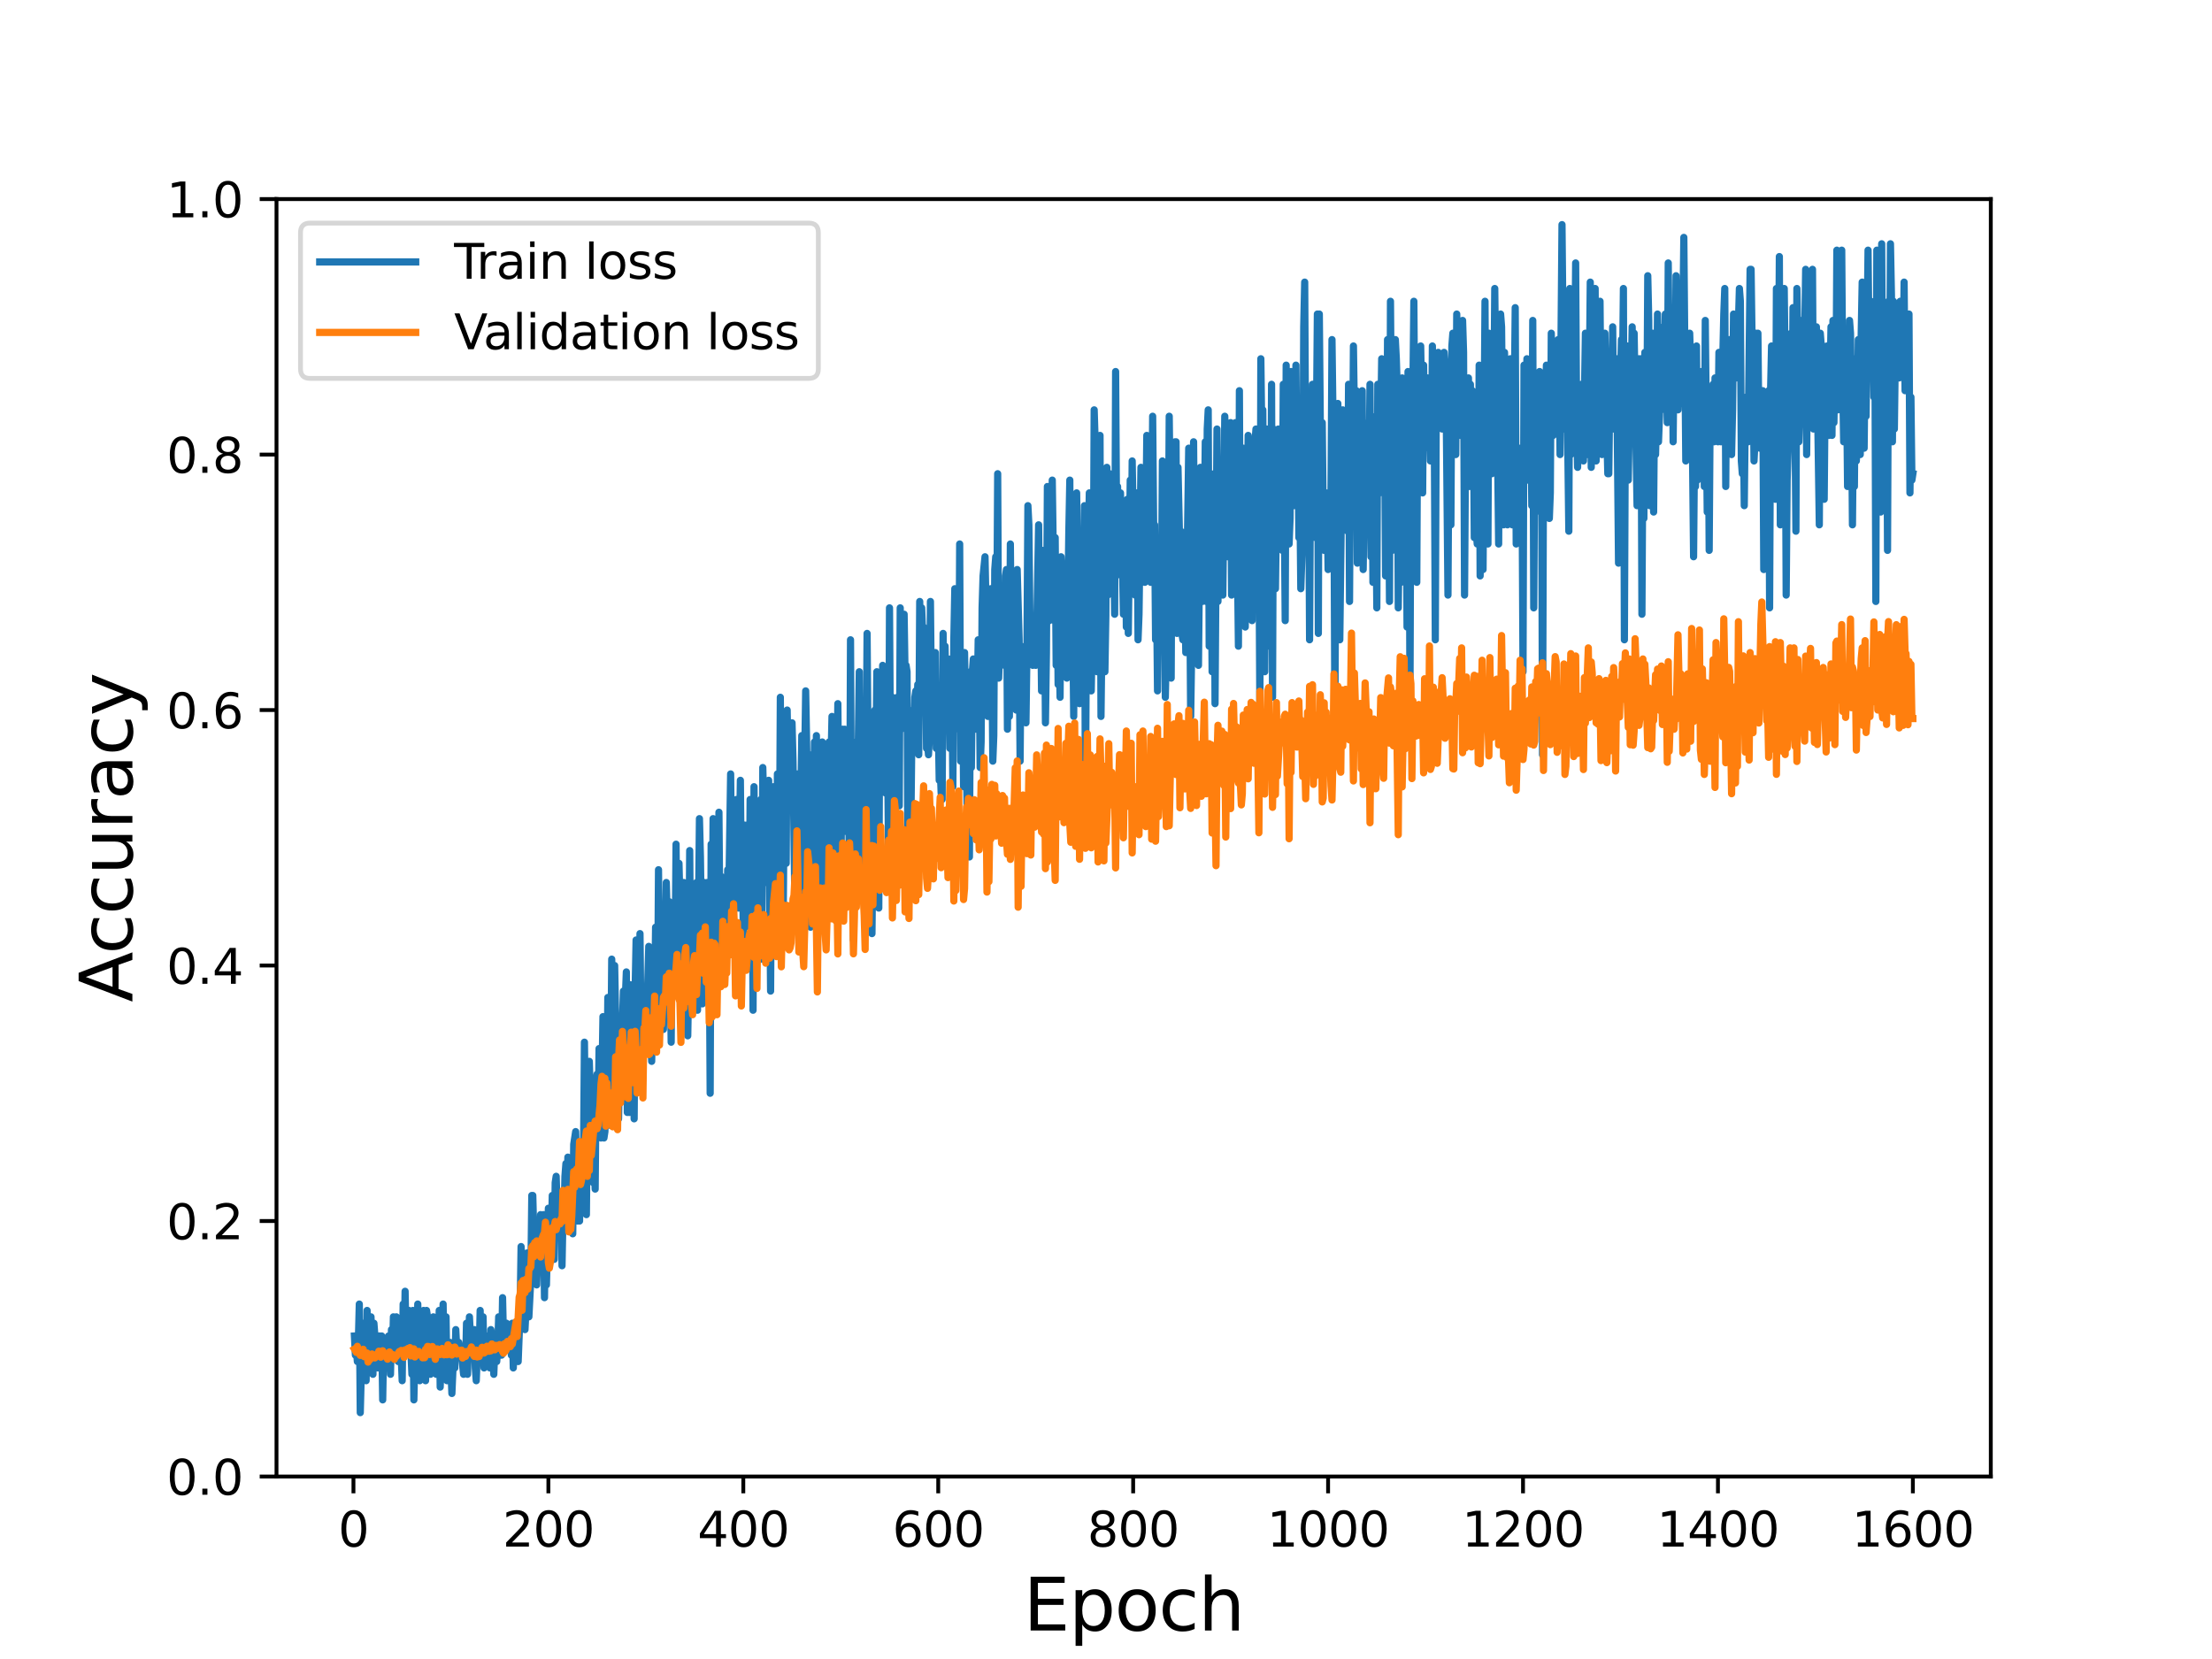 <?xml version="1.0" encoding="utf-8" standalone="no"?>
<!DOCTYPE svg PUBLIC "-//W3C//DTD SVG 1.1//EN"
  "http://www.w3.org/Graphics/SVG/1.1/DTD/svg11.dtd">
<svg height="345.6pt" version="1.1" viewBox="0 0 460.8 345.6" width="460.8pt" xmlns="http://www.w3.org/2000/svg" xmlns:xlink="http://www.w3.org/1999/xlink">
 <defs>
  <style type="text/css">*{stroke-linecap:butt;stroke-linejoin:round;}</style>
 </defs>
 <g id="figure_1">
  <g id="patch_1">
   <path d="M 0 345.6 
L 460.8 345.6 
L 460.8 0 
L 0 0 
z
" style="fill:#ffffff;"/>
  </g>
  <g id="axes_1">
   <g id="patch_2">
    <path d="M 57.6 307.584 
L 414.72 307.584 
L 414.72 41.472 
L 57.6 41.472 
z
" style="fill:#ffffff;"/>
   </g>
   <g id="matplotlib.axis_1">
    <g id="xtick_1">
     <g id="line2d_1">
      <defs>
       <path d="M 0 0 
L 0 3.5 
" id="me11b19eb38" style="stroke:#000000;stroke-width:0.8;"/>
      </defs>
      <g>
       <use style="stroke:#000000;stroke-width:0.8;" x="73.63" xlink:href="#me11b19eb38" y="307.584"/>
      </g>
     </g>
     <g id="text_1">
      <!-- 0 -->
      <g transform="translate(70.448 322.182)scale(0.1 -0.1)">
       <defs>
        <path d="M 2034 4250 
Q 1547 4250 1301 3770 
Q 1056 3291 1056 2328 
Q 1056 1369 1301 889 
Q 1547 409 2034 409 
Q 2525 409 2770 889 
Q 3016 1369 3016 2328 
Q 3016 3291 2770 3770 
Q 2525 4250 2034 4250 
z
M 2034 4750 
Q 2819 4750 3233 4129 
Q 3647 3509 3647 2328 
Q 3647 1150 3233 529 
Q 2819 -91 2034 -91 
Q 1250 -91 836 529 
Q 422 1150 422 2328 
Q 422 3509 836 4129 
Q 1250 4750 2034 4750 
z
" id="DejaVuSans-30" transform="scale(0.016)"/>
       </defs>
       <use xlink:href="#DejaVuSans-30"/>
      </g>
     </g>
    </g>
    <g id="xtick_2">
     <g id="line2d_2">
      <g>
       <use style="stroke:#000000;stroke-width:0.8;" x="114.237" xlink:href="#me11b19eb38" y="307.584"/>
      </g>
     </g>
     <g id="text_2">
      <!-- 200 -->
      <g transform="translate(104.693 322.182)scale(0.1 -0.1)">
       <defs>
        <path d="M 1228 531 
L 3431 531 
L 3431 0 
L 469 0 
L 469 531 
Q 828 903 1448 1529 
Q 2069 2156 2228 2338 
Q 2531 2678 2651 2914 
Q 2772 3150 2772 3378 
Q 2772 3750 2511 3984 
Q 2250 4219 1831 4219 
Q 1534 4219 1204 4116 
Q 875 4013 500 3803 
L 500 4441 
Q 881 4594 1212 4672 
Q 1544 4750 1819 4750 
Q 2544 4750 2975 4387 
Q 3406 4025 3406 3419 
Q 3406 3131 3298 2873 
Q 3191 2616 2906 2266 
Q 2828 2175 2409 1742 
Q 1991 1309 1228 531 
z
" id="DejaVuSans-32" transform="scale(0.016)"/>
       </defs>
       <use xlink:href="#DejaVuSans-32"/>
       <use x="63.623" xlink:href="#DejaVuSans-30"/>
       <use x="127.246" xlink:href="#DejaVuSans-30"/>
      </g>
     </g>
    </g>
    <g id="xtick_3">
     <g id="line2d_3">
      <g>
       <use style="stroke:#000000;stroke-width:0.8;" x="154.844" xlink:href="#me11b19eb38" y="307.584"/>
      </g>
     </g>
     <g id="text_3">
      <!-- 400 -->
      <g transform="translate(145.3 322.182)scale(0.1 -0.1)">
       <defs>
        <path d="M 2419 4116 
L 825 1625 
L 2419 1625 
L 2419 4116 
z
M 2253 4666 
L 3047 4666 
L 3047 1625 
L 3713 1625 
L 3713 1100 
L 3047 1100 
L 3047 0 
L 2419 0 
L 2419 1100 
L 313 1100 
L 313 1709 
L 2253 4666 
z
" id="DejaVuSans-34" transform="scale(0.016)"/>
       </defs>
       <use xlink:href="#DejaVuSans-34"/>
       <use x="63.623" xlink:href="#DejaVuSans-30"/>
       <use x="127.246" xlink:href="#DejaVuSans-30"/>
      </g>
     </g>
    </g>
    <g id="xtick_4">
     <g id="line2d_4">
      <g>
       <use style="stroke:#000000;stroke-width:0.8;" x="195.451" xlink:href="#me11b19eb38" y="307.584"/>
      </g>
     </g>
     <g id="text_4">
      <!-- 600 -->
      <g transform="translate(185.908 322.182)scale(0.1 -0.1)">
       <defs>
        <path d="M 2113 2584 
Q 1688 2584 1439 2293 
Q 1191 2003 1191 1497 
Q 1191 994 1439 701 
Q 1688 409 2113 409 
Q 2538 409 2786 701 
Q 3034 994 3034 1497 
Q 3034 2003 2786 2293 
Q 2538 2584 2113 2584 
z
M 3366 4563 
L 3366 3988 
Q 3128 4100 2886 4159 
Q 2644 4219 2406 4219 
Q 1781 4219 1451 3797 
Q 1122 3375 1075 2522 
Q 1259 2794 1537 2939 
Q 1816 3084 2150 3084 
Q 2853 3084 3261 2657 
Q 3669 2231 3669 1497 
Q 3669 778 3244 343 
Q 2819 -91 2113 -91 
Q 1303 -91 875 529 
Q 447 1150 447 2328 
Q 447 3434 972 4092 
Q 1497 4750 2381 4750 
Q 2619 4750 2861 4703 
Q 3103 4656 3366 4563 
z
" id="DejaVuSans-36" transform="scale(0.016)"/>
       </defs>
       <use xlink:href="#DejaVuSans-36"/>
       <use x="63.623" xlink:href="#DejaVuSans-30"/>
       <use x="127.246" xlink:href="#DejaVuSans-30"/>
      </g>
     </g>
    </g>
    <g id="xtick_5">
     <g id="line2d_5">
      <g>
       <use style="stroke:#000000;stroke-width:0.8;" x="236.058" xlink:href="#me11b19eb38" y="307.584"/>
      </g>
     </g>
     <g id="text_5">
      <!-- 800 -->
      <g transform="translate(226.515 322.182)scale(0.1 -0.1)">
       <defs>
        <path d="M 2034 2216 
Q 1584 2216 1326 1975 
Q 1069 1734 1069 1313 
Q 1069 891 1326 650 
Q 1584 409 2034 409 
Q 2484 409 2743 651 
Q 3003 894 3003 1313 
Q 3003 1734 2745 1975 
Q 2488 2216 2034 2216 
z
M 1403 2484 
Q 997 2584 770 2862 
Q 544 3141 544 3541 
Q 544 4100 942 4425 
Q 1341 4750 2034 4750 
Q 2731 4750 3128 4425 
Q 3525 4100 3525 3541 
Q 3525 3141 3298 2862 
Q 3072 2584 2669 2484 
Q 3125 2378 3379 2068 
Q 3634 1759 3634 1313 
Q 3634 634 3220 271 
Q 2806 -91 2034 -91 
Q 1263 -91 848 271 
Q 434 634 434 1313 
Q 434 1759 690 2068 
Q 947 2378 1403 2484 
z
M 1172 3481 
Q 1172 3119 1398 2916 
Q 1625 2713 2034 2713 
Q 2441 2713 2670 2916 
Q 2900 3119 2900 3481 
Q 2900 3844 2670 4047 
Q 2441 4250 2034 4250 
Q 1625 4250 1398 4047 
Q 1172 3844 1172 3481 
z
" id="DejaVuSans-38" transform="scale(0.016)"/>
       </defs>
       <use xlink:href="#DejaVuSans-38"/>
       <use x="63.623" xlink:href="#DejaVuSans-30"/>
       <use x="127.246" xlink:href="#DejaVuSans-30"/>
      </g>
     </g>
    </g>
    <g id="xtick_6">
     <g id="line2d_6">
      <g>
       <use style="stroke:#000000;stroke-width:0.8;" x="276.666" xlink:href="#me11b19eb38" y="307.584"/>
      </g>
     </g>
     <g id="text_6">
      <!-- 1000 -->
      <g transform="translate(263.941 322.182)scale(0.1 -0.1)">
       <defs>
        <path d="M 794 531 
L 1825 531 
L 1825 4091 
L 703 3866 
L 703 4441 
L 1819 4666 
L 2450 4666 
L 2450 531 
L 3481 531 
L 3481 0 
L 794 0 
L 794 531 
z
" id="DejaVuSans-31" transform="scale(0.016)"/>
       </defs>
       <use xlink:href="#DejaVuSans-31"/>
       <use x="63.623" xlink:href="#DejaVuSans-30"/>
       <use x="127.246" xlink:href="#DejaVuSans-30"/>
       <use x="190.869" xlink:href="#DejaVuSans-30"/>
      </g>
     </g>
    </g>
    <g id="xtick_7">
     <g id="line2d_7">
      <g>
       <use style="stroke:#000000;stroke-width:0.8;" x="317.273" xlink:href="#me11b19eb38" y="307.584"/>
      </g>
     </g>
     <g id="text_7">
      <!-- 1200 -->
      <g transform="translate(304.548 322.182)scale(0.1 -0.1)">
       <use xlink:href="#DejaVuSans-31"/>
       <use x="63.623" xlink:href="#DejaVuSans-32"/>
       <use x="127.246" xlink:href="#DejaVuSans-30"/>
       <use x="190.869" xlink:href="#DejaVuSans-30"/>
      </g>
     </g>
    </g>
    <g id="xtick_8">
     <g id="line2d_8">
      <g>
       <use style="stroke:#000000;stroke-width:0.8;" x="357.88" xlink:href="#me11b19eb38" y="307.584"/>
      </g>
     </g>
     <g id="text_8">
      <!-- 1400 -->
      <g transform="translate(345.155 322.182)scale(0.1 -0.1)">
       <use xlink:href="#DejaVuSans-31"/>
       <use x="63.623" xlink:href="#DejaVuSans-34"/>
       <use x="127.246" xlink:href="#DejaVuSans-30"/>
       <use x="190.869" xlink:href="#DejaVuSans-30"/>
      </g>
     </g>
    </g>
    <g id="xtick_9">
     <g id="line2d_9">
      <g>
       <use style="stroke:#000000;stroke-width:0.8;" x="398.487" xlink:href="#me11b19eb38" y="307.584"/>
      </g>
     </g>
     <g id="text_9">
      <!-- 1600 -->
      <g transform="translate(385.762 322.182)scale(0.1 -0.1)">
       <use xlink:href="#DejaVuSans-31"/>
       <use x="63.623" xlink:href="#DejaVuSans-36"/>
       <use x="127.246" xlink:href="#DejaVuSans-30"/>
       <use x="190.869" xlink:href="#DejaVuSans-30"/>
      </g>
     </g>
    </g>
    <g id="text_10">
     <!-- Epoch -->
     <g transform="translate(213.194 339.66)scale(0.15 -0.15)">
      <defs>
       <path d="M 628 4666 
L 3578 4666 
L 3578 4134 
L 1259 4134 
L 1259 2753 
L 3481 2753 
L 3481 2222 
L 1259 2222 
L 1259 531 
L 3634 531 
L 3634 0 
L 628 0 
L 628 4666 
z
" id="DejaVuSans-45" transform="scale(0.016)"/>
       <path d="M 1159 525 
L 1159 -1331 
L 581 -1331 
L 581 3500 
L 1159 3500 
L 1159 2969 
Q 1341 3281 1617 3432 
Q 1894 3584 2278 3584 
Q 2916 3584 3314 3078 
Q 3713 2572 3713 1747 
Q 3713 922 3314 415 
Q 2916 -91 2278 -91 
Q 1894 -91 1617 61 
Q 1341 213 1159 525 
z
M 3116 1747 
Q 3116 2381 2855 2742 
Q 2594 3103 2138 3103 
Q 1681 3103 1420 2742 
Q 1159 2381 1159 1747 
Q 1159 1113 1420 752 
Q 1681 391 2138 391 
Q 2594 391 2855 752 
Q 3116 1113 3116 1747 
z
" id="DejaVuSans-70" transform="scale(0.016)"/>
       <path d="M 1959 3097 
Q 1497 3097 1228 2736 
Q 959 2375 959 1747 
Q 959 1119 1226 758 
Q 1494 397 1959 397 
Q 2419 397 2687 759 
Q 2956 1122 2956 1747 
Q 2956 2369 2687 2733 
Q 2419 3097 1959 3097 
z
M 1959 3584 
Q 2709 3584 3137 3096 
Q 3566 2609 3566 1747 
Q 3566 888 3137 398 
Q 2709 -91 1959 -91 
Q 1206 -91 779 398 
Q 353 888 353 1747 
Q 353 2609 779 3096 
Q 1206 3584 1959 3584 
z
" id="DejaVuSans-6f" transform="scale(0.016)"/>
       <path d="M 3122 3366 
L 3122 2828 
Q 2878 2963 2633 3030 
Q 2388 3097 2138 3097 
Q 1578 3097 1268 2742 
Q 959 2388 959 1747 
Q 959 1106 1268 751 
Q 1578 397 2138 397 
Q 2388 397 2633 464 
Q 2878 531 3122 666 
L 3122 134 
Q 2881 22 2623 -34 
Q 2366 -91 2075 -91 
Q 1284 -91 818 406 
Q 353 903 353 1747 
Q 353 2603 823 3093 
Q 1294 3584 2113 3584 
Q 2378 3584 2631 3529 
Q 2884 3475 3122 3366 
z
" id="DejaVuSans-63" transform="scale(0.016)"/>
       <path d="M 3513 2113 
L 3513 0 
L 2938 0 
L 2938 2094 
Q 2938 2591 2744 2837 
Q 2550 3084 2163 3084 
Q 1697 3084 1428 2787 
Q 1159 2491 1159 1978 
L 1159 0 
L 581 0 
L 581 4863 
L 1159 4863 
L 1159 2956 
Q 1366 3272 1645 3428 
Q 1925 3584 2291 3584 
Q 2894 3584 3203 3211 
Q 3513 2838 3513 2113 
z
" id="DejaVuSans-68" transform="scale(0.016)"/>
      </defs>
      <use xlink:href="#DejaVuSans-45"/>
      <use x="63.184" xlink:href="#DejaVuSans-70"/>
      <use x="126.66" xlink:href="#DejaVuSans-6f"/>
      <use x="187.842" xlink:href="#DejaVuSans-63"/>
      <use x="242.822" xlink:href="#DejaVuSans-68"/>
     </g>
    </g>
   </g>
   <g id="matplotlib.axis_2">
    <g id="ytick_1">
     <g id="line2d_10">
      <defs>
       <path d="M 0 0 
L -3.5 0 
" id="maf715b736e" style="stroke:#000000;stroke-width:0.8;"/>
      </defs>
      <g>
       <use style="stroke:#000000;stroke-width:0.8;" x="57.6" xlink:href="#maf715b736e" y="307.584"/>
      </g>
     </g>
     <g id="text_11">
      <!-- 0.0 -->
      <g transform="translate(34.697 311.383)scale(0.1 -0.1)">
       <defs>
        <path d="M 684 794 
L 1344 794 
L 1344 0 
L 684 0 
L 684 794 
z
" id="DejaVuSans-2e" transform="scale(0.016)"/>
       </defs>
       <use xlink:href="#DejaVuSans-30"/>
       <use x="63.623" xlink:href="#DejaVuSans-2e"/>
       <use x="95.41" xlink:href="#DejaVuSans-30"/>
      </g>
     </g>
    </g>
    <g id="ytick_2">
     <g id="line2d_11">
      <g>
       <use style="stroke:#000000;stroke-width:0.8;" x="57.6" xlink:href="#maf715b736e" y="254.362"/>
      </g>
     </g>
     <g id="text_12">
      <!-- 0.2 -->
      <g transform="translate(34.697 258.161)scale(0.1 -0.1)">
       <use xlink:href="#DejaVuSans-30"/>
       <use x="63.623" xlink:href="#DejaVuSans-2e"/>
       <use x="95.41" xlink:href="#DejaVuSans-32"/>
      </g>
     </g>
    </g>
    <g id="ytick_3">
     <g id="line2d_12">
      <g>
       <use style="stroke:#000000;stroke-width:0.8;" x="57.6" xlink:href="#maf715b736e" y="201.139"/>
      </g>
     </g>
     <g id="text_13">
      <!-- 0.4 -->
      <g transform="translate(34.697 204.938)scale(0.1 -0.1)">
       <use xlink:href="#DejaVuSans-30"/>
       <use x="63.623" xlink:href="#DejaVuSans-2e"/>
       <use x="95.41" xlink:href="#DejaVuSans-34"/>
      </g>
     </g>
    </g>
    <g id="ytick_4">
     <g id="line2d_13">
      <g>
       <use style="stroke:#000000;stroke-width:0.8;" x="57.6" xlink:href="#maf715b736e" y="147.917"/>
      </g>
     </g>
     <g id="text_14">
      <!-- 0.6 -->
      <g transform="translate(34.697 151.716)scale(0.1 -0.1)">
       <use xlink:href="#DejaVuSans-30"/>
       <use x="63.623" xlink:href="#DejaVuSans-2e"/>
       <use x="95.41" xlink:href="#DejaVuSans-36"/>
      </g>
     </g>
    </g>
    <g id="ytick_5">
     <g id="line2d_14">
      <g>
       <use style="stroke:#000000;stroke-width:0.8;" x="57.6" xlink:href="#maf715b736e" y="94.694"/>
      </g>
     </g>
     <g id="text_15">
      <!-- 0.8 -->
      <g transform="translate(34.697 98.494)scale(0.1 -0.1)">
       <use xlink:href="#DejaVuSans-30"/>
       <use x="63.623" xlink:href="#DejaVuSans-2e"/>
       <use x="95.41" xlink:href="#DejaVuSans-38"/>
      </g>
     </g>
    </g>
    <g id="ytick_6">
     <g id="line2d_15">
      <g>
       <use style="stroke:#000000;stroke-width:0.8;" x="57.6" xlink:href="#maf715b736e" y="41.472"/>
      </g>
     </g>
     <g id="text_16">
      <!-- 1.0 -->
      <g transform="translate(34.697 45.271)scale(0.1 -0.1)">
       <use xlink:href="#DejaVuSans-31"/>
       <use x="63.623" xlink:href="#DejaVuSans-2e"/>
       <use x="95.41" xlink:href="#DejaVuSans-30"/>
      </g>
     </g>
    </g>
    <g id="text_17">
     <!-- Accuracy -->
     <g transform="translate(27.577 208.77)rotate(-90)scale(0.15 -0.15)">
      <defs>
       <path d="M 2188 4044 
L 1331 1722 
L 3047 1722 
L 2188 4044 
z
M 1831 4666 
L 2547 4666 
L 4325 0 
L 3669 0 
L 3244 1197 
L 1141 1197 
L 716 0 
L 50 0 
L 1831 4666 
z
" id="DejaVuSans-41" transform="scale(0.016)"/>
       <path d="M 544 1381 
L 544 3500 
L 1119 3500 
L 1119 1403 
Q 1119 906 1312 657 
Q 1506 409 1894 409 
Q 2359 409 2629 706 
Q 2900 1003 2900 1516 
L 2900 3500 
L 3475 3500 
L 3475 0 
L 2900 0 
L 2900 538 
Q 2691 219 2414 64 
Q 2138 -91 1772 -91 
Q 1169 -91 856 284 
Q 544 659 544 1381 
z
M 1991 3584 
L 1991 3584 
z
" id="DejaVuSans-75" transform="scale(0.016)"/>
       <path d="M 2631 2963 
Q 2534 3019 2420 3045 
Q 2306 3072 2169 3072 
Q 1681 3072 1420 2755 
Q 1159 2438 1159 1844 
L 1159 0 
L 581 0 
L 581 3500 
L 1159 3500 
L 1159 2956 
Q 1341 3275 1631 3429 
Q 1922 3584 2338 3584 
Q 2397 3584 2469 3576 
Q 2541 3569 2628 3553 
L 2631 2963 
z
" id="DejaVuSans-72" transform="scale(0.016)"/>
       <path d="M 2194 1759 
Q 1497 1759 1228 1600 
Q 959 1441 959 1056 
Q 959 750 1161 570 
Q 1363 391 1709 391 
Q 2188 391 2477 730 
Q 2766 1069 2766 1631 
L 2766 1759 
L 2194 1759 
z
M 3341 1997 
L 3341 0 
L 2766 0 
L 2766 531 
Q 2569 213 2275 61 
Q 1981 -91 1556 -91 
Q 1019 -91 701 211 
Q 384 513 384 1019 
Q 384 1609 779 1909 
Q 1175 2209 1959 2209 
L 2766 2209 
L 2766 2266 
Q 2766 2663 2505 2880 
Q 2244 3097 1772 3097 
Q 1472 3097 1187 3025 
Q 903 2953 641 2809 
L 641 3341 
Q 956 3463 1253 3523 
Q 1550 3584 1831 3584 
Q 2591 3584 2966 3190 
Q 3341 2797 3341 1997 
z
" id="DejaVuSans-61" transform="scale(0.016)"/>
       <path d="M 2059 -325 
Q 1816 -950 1584 -1140 
Q 1353 -1331 966 -1331 
L 506 -1331 
L 506 -850 
L 844 -850 
Q 1081 -850 1212 -737 
Q 1344 -625 1503 -206 
L 1606 56 
L 191 3500 
L 800 3500 
L 1894 763 
L 2988 3500 
L 3597 3500 
L 2059 -325 
z
" id="DejaVuSans-79" transform="scale(0.016)"/>
      </defs>
      <use xlink:href="#DejaVuSans-41"/>
      <use x="66.658" xlink:href="#DejaVuSans-63"/>
      <use x="121.639" xlink:href="#DejaVuSans-63"/>
      <use x="176.619" xlink:href="#DejaVuSans-75"/>
      <use x="239.998" xlink:href="#DejaVuSans-72"/>
      <use x="281.111" xlink:href="#DejaVuSans-61"/>
      <use x="342.391" xlink:href="#DejaVuSans-63"/>
      <use x="397.371" xlink:href="#DejaVuSans-79"/>
     </g>
    </g>
   </g>
   <g id="line2d_16">
    <path clip-path="url(#p0622c0ea3d)" d="M 73.833 278.312 
L 74.036 282.303 
L 74.239 280.973 
L 74.442 283.634 
L 74.645 279.642 
L 74.848 271.659 
L 75.051 294.278 
L 75.457 278.312 
L 75.66 275.651 
L 75.863 286.295 
L 76.066 280.973 
L 76.269 287.626 
L 76.472 272.989 
L 76.675 280.973 
L 76.878 280.973 
L 77.284 274.32 
L 77.69 286.295 
L 77.893 275.651 
L 78.3 280.973 
L 78.503 279.642 
L 78.706 284.964 
L 78.909 278.312 
L 79.112 278.312 
L 79.315 282.303 
L 79.518 278.312 
L 79.721 291.617 
L 79.924 279.642 
L 80.33 283.634 
L 80.533 279.642 
L 80.736 283.634 
L 80.939 278.312 
L 81.142 279.642 
L 81.345 286.295 
L 81.548 276.981 
L 81.751 282.303 
L 81.954 274.32 
L 82.36 280.973 
L 82.563 274.32 
L 82.766 280.973 
L 82.969 283.634 
L 83.375 283.634 
L 83.578 282.303 
L 83.781 287.626 
L 83.985 271.659 
L 84.188 282.303 
L 84.391 268.998 
L 84.594 279.642 
L 84.797 278.312 
L 85.203 272.989 
L 85.812 286.295 
L 86.015 272.989 
L 86.218 291.617 
L 86.421 282.303 
L 86.624 280.973 
L 86.827 280.973 
L 87.03 271.659 
L 87.233 286.295 
L 87.436 287.626 
L 87.639 274.32 
L 87.842 283.634 
L 88.045 283.634 
L 88.248 272.989 
L 88.451 276.981 
L 88.654 287.626 
L 88.857 272.989 
L 89.06 274.32 
L 89.263 279.642 
L 89.466 278.312 
L 89.67 286.295 
L 89.873 282.303 
L 90.076 284.964 
L 90.279 274.32 
L 90.482 278.312 
L 90.685 276.981 
L 90.888 286.295 
L 91.091 283.634 
L 91.294 284.964 
L 91.497 272.989 
L 91.7 288.956 
L 92.309 271.659 
L 92.512 284.964 
L 92.715 286.295 
L 92.918 274.32 
L 93.121 287.626 
L 93.73 279.642 
L 94.136 290.287 
L 94.542 280.973 
L 94.745 284.964 
L 94.948 276.981 
L 95.152 280.973 
L 95.355 280.973 
L 95.558 279.642 
L 95.761 280.973 
L 95.964 280.973 
L 96.167 282.303 
L 96.573 286.295 
L 96.776 282.303 
L 96.979 284.964 
L 97.182 275.651 
L 97.385 286.295 
L 97.791 274.32 
L 98.197 282.303 
L 98.603 282.303 
L 98.806 276.981 
L 99.009 284.964 
L 99.212 287.626 
L 99.415 282.303 
L 99.618 283.634 
L 99.821 282.303 
L 100.024 272.989 
L 100.227 283.634 
L 100.43 282.303 
L 100.633 274.32 
L 100.837 284.964 
L 101.243 278.312 
L 101.446 280.973 
L 101.649 278.312 
L 101.852 283.634 
L 102.055 284.964 
L 102.258 276.981 
L 102.461 278.312 
L 102.664 280.973 
L 102.867 286.295 
L 103.07 280.973 
L 103.273 283.634 
L 103.476 283.634 
L 103.679 280.973 
L 103.882 274.32 
L 104.288 282.303 
L 104.491 282.303 
L 104.694 270.328 
L 104.897 279.642 
L 105.1 280.973 
L 105.506 275.651 
L 105.709 279.642 
L 105.912 276.981 
L 106.115 279.642 
L 106.318 276.981 
L 106.522 282.303 
L 106.725 275.651 
L 106.928 284.964 
L 107.131 279.642 
L 107.334 283.634 
L 107.537 280.973 
L 107.74 275.651 
L 107.943 283.634 
L 108.349 272.989 
L 108.552 259.684 
L 108.755 275.651 
L 108.958 274.32 
L 109.161 271.659 
L 109.364 276.981 
L 109.567 272.989 
L 109.77 261.014 
L 109.973 274.32 
L 110.176 274.32 
L 110.582 266.337 
L 110.785 249.039 
L 110.988 249.039 
L 111.394 265.006 
L 111.8 267.667 
L 112.207 255.692 
L 112.41 261.014 
L 112.613 253.031 
L 112.816 257.023 
L 113.019 255.692 
L 113.222 253.031 
L 113.425 270.328 
L 113.628 254.362 
L 113.831 267.667 
L 114.237 251.7 
L 114.44 261.014 
L 114.643 257.023 
L 114.846 258.353 
L 115.049 249.039 
L 115.455 262.345 
L 115.658 246.378 
L 115.861 245.048 
L 116.064 251.7 
L 116.267 251.7 
L 116.47 249.039 
L 116.876 249.039 
L 117.079 263.676 
L 117.282 253.031 
L 117.485 254.362 
L 117.689 245.048 
L 117.892 242.387 
L 118.095 254.362 
L 118.298 241.056 
L 118.501 250.37 
L 118.907 250.37 
L 119.11 249.039 
L 119.313 257.023 
L 119.516 238.395 
L 119.922 235.734 
L 120.125 242.387 
L 120.328 254.362 
L 120.531 238.395 
L 120.734 254.362 
L 120.937 238.395 
L 121.14 242.387 
L 121.343 238.395 
L 121.546 242.387 
L 121.749 217.106 
L 122.155 253.031 
L 122.358 231.742 
L 122.561 235.734 
L 122.764 221.098 
L 122.967 227.75 
L 123.17 226.42 
L 123.577 246.378 
L 123.78 241.056 
L 123.983 247.709 
L 124.186 225.089 
L 124.389 223.759 
L 124.592 234.403 
L 124.795 218.436 
L 125.201 237.064 
L 125.607 211.784 
L 125.81 237.064 
L 126.013 235.734 
L 126.216 222.428 
L 126.419 230.412 
L 126.622 207.792 
L 126.825 226.42 
L 127.028 234.403 
L 127.231 222.428 
L 127.434 199.809 
L 127.84 226.42 
L 128.043 201.139 
L 128.246 211.784 
L 128.449 231.742 
L 128.652 226.42 
L 128.855 233.073 
L 129.059 221.098 
L 129.262 218.436 
L 129.465 211.784 
L 129.668 213.114 
L 129.871 206.461 
L 130.074 210.453 
L 130.277 207.792 
L 130.48 202.47 
L 130.683 231.742 
L 130.886 222.428 
L 131.089 231.742 
L 131.292 205.131 
L 131.698 219.767 
L 131.901 210.453 
L 132.104 233.073 
L 132.307 206.461 
L 132.51 195.817 
L 132.713 199.809 
L 132.916 219.767 
L 133.119 210.453 
L 133.322 194.486 
L 133.525 213.114 
L 133.931 219.767 
L 134.134 210.453 
L 134.54 207.792 
L 134.744 211.784 
L 135.15 197.148 
L 135.353 202.47 
L 135.556 215.775 
L 135.759 221.098 
L 135.962 205.131 
L 136.165 209.123 
L 136.368 209.123 
L 136.571 193.156 
L 136.774 205.131 
L 136.977 210.453 
L 137.18 181.181 
L 137.383 205.131 
L 137.789 202.47 
L 137.992 213.114 
L 138.195 214.445 
L 138.398 207.792 
L 138.804 183.842 
L 139.007 191.825 
L 139.21 206.461 
L 139.413 187.834 
L 139.819 217.106 
L 140.022 190.495 
L 140.225 203.8 
L 140.429 202.47 
L 140.632 199.809 
L 140.835 175.859 
L 141.038 199.809 
L 141.444 179.85 
L 142.053 203.8 
L 142.459 183.842 
L 142.865 203.8 
L 143.068 205.131 
L 143.271 215.775 
L 143.474 203.8 
L 143.677 177.189 
L 143.88 202.47 
L 144.083 197.148 
L 144.286 210.453 
L 144.489 202.47 
L 144.692 202.47 
L 145.098 183.842 
L 145.301 210.453 
L 145.707 170.536 
L 145.911 178.52 
L 146.317 209.123 
L 146.52 189.164 
L 146.723 183.842 
L 146.926 202.47 
L 147.129 186.503 
L 147.332 183.842 
L 147.535 183.842 
L 147.738 193.156 
L 147.941 227.75 
L 148.144 175.859 
L 148.347 197.148 
L 148.55 170.536 
L 148.753 194.486 
L 148.956 193.156 
L 149.159 205.131 
L 149.362 185.172 
L 149.565 197.148 
L 149.768 169.206 
L 149.971 193.156 
L 150.174 182.511 
L 150.377 195.817 
L 150.58 197.148 
L 150.783 195.817 
L 150.986 191.825 
L 151.189 195.817 
L 151.596 181.181 
L 151.799 187.834 
L 152.205 161.222 
L 152.408 182.511 
L 152.611 185.172 
L 152.814 175.859 
L 153.017 179.85 
L 153.22 187.834 
L 153.423 166.545 
L 153.626 187.834 
L 153.829 189.164 
L 154.235 162.553 
L 154.438 185.172 
L 154.641 173.197 
L 154.844 195.817 
L 155.047 171.867 
L 155.25 191.825 
L 155.453 187.834 
L 155.656 171.867 
L 156.062 193.156 
L 156.265 166.545 
L 156.468 190.495 
L 156.671 174.528 
L 156.874 210.453 
L 157.077 163.884 
L 157.281 191.825 
L 157.484 202.47 
L 157.89 190.495 
L 158.093 197.148 
L 158.296 175.859 
L 158.499 166.545 
L 158.702 199.809 
L 158.905 159.892 
L 159.514 183.842 
L 159.717 165.214 
L 159.92 177.189 
L 160.123 162.553 
L 160.529 206.461 
L 160.732 174.528 
L 160.935 181.181 
L 161.138 163.884 
L 161.341 182.511 
L 161.544 178.52 
L 161.747 194.486 
L 161.95 161.222 
L 162.153 194.486 
L 162.356 182.511 
L 162.559 145.256 
L 162.762 182.511 
L 162.966 182.511 
L 163.169 189.164 
L 163.372 165.214 
L 163.575 159.892 
L 163.778 179.85 
L 163.981 147.917 
L 164.184 159.892 
L 164.59 167.875 
L 164.793 166.545 
L 164.996 150.578 
L 165.199 158.561 
L 165.605 189.164 
L 165.808 165.214 
L 166.011 161.222 
L 166.214 162.553 
L 166.417 179.85 
L 166.823 167.875 
L 167.026 153.239 
L 167.432 194.486 
L 167.635 158.561 
L 167.838 143.925 
L 168.244 166.545 
L 168.447 175.859 
L 168.651 157.231 
L 168.854 193.156 
L 169.057 174.528 
L 169.26 173.197 
L 169.463 175.859 
L 169.666 154.57 
L 169.869 181.181 
L 170.072 153.239 
L 170.275 182.511 
L 170.478 166.545 
L 170.681 183.842 
L 170.884 158.561 
L 171.087 169.206 
L 171.29 154.57 
L 171.696 189.164 
L 171.899 186.503 
L 172.102 186.503 
L 172.305 178.52 
L 172.508 157.231 
L 172.711 154.57 
L 172.914 162.553 
L 173.117 158.561 
L 173.32 149.247 
L 173.726 177.189 
L 174.133 161.222 
L 174.336 163.884 
L 174.539 146.586 
L 174.742 167.875 
L 174.945 155.9 
L 175.148 186.503 
L 175.351 161.222 
L 175.554 151.908 
L 175.757 170.536 
L 175.96 151.908 
L 176.163 173.197 
L 176.569 153.239 
L 176.975 181.181 
L 177.178 133.281 
L 177.381 177.189 
L 177.584 173.197 
L 177.787 195.817 
L 177.99 159.892 
L 178.193 161.222 
L 178.396 154.57 
L 178.599 157.231 
L 178.802 154.57 
L 179.005 139.933 
L 179.208 179.85 
L 179.411 161.222 
L 179.614 166.545 
L 179.818 150.578 
L 180.021 149.247 
L 180.224 170.536 
L 180.427 159.892 
L 180.63 131.95 
L 181.036 181.181 
L 181.239 163.884 
L 181.442 165.214 
L 181.645 194.486 
L 181.848 175.859 
L 182.051 167.875 
L 182.254 147.917 
L 182.457 161.222 
L 182.66 139.933 
L 183.066 189.164 
L 183.269 146.586 
L 183.472 155.9 
L 183.675 151.908 
L 183.878 138.603 
L 184.284 162.553 
L 184.487 165.214 
L 184.69 153.239 
L 184.893 155.9 
L 185.096 177.189 
L 185.299 126.628 
L 185.503 157.231 
L 185.706 155.9 
L 185.909 145.256 
L 186.315 173.197 
L 186.518 167.875 
L 186.924 145.256 
L 187.33 167.875 
L 187.533 126.628 
L 187.736 151.908 
L 187.939 141.264 
L 188.142 149.247 
L 188.345 127.958 
L 188.548 141.264 
L 188.751 138.603 
L 188.954 139.933 
L 189.157 185.172 
L 189.36 177.189 
L 189.563 155.9 
L 189.766 170.536 
L 189.969 151.908 
L 190.172 147.917 
L 190.375 153.239 
L 190.578 145.256 
L 190.781 143.925 
L 190.984 149.247 
L 191.188 142.595 
L 191.391 157.231 
L 191.594 125.297 
L 191.797 141.264 
L 192 126.628 
L 192.203 131.95 
L 192.406 130.62 
L 192.609 141.264 
L 192.812 135.942 
L 193.015 155.9 
L 193.218 154.57 
L 193.421 157.231 
L 193.624 153.239 
L 193.827 125.297 
L 194.03 146.586 
L 194.233 145.256 
L 194.436 135.942 
L 194.639 146.586 
L 194.842 135.942 
L 195.045 155.9 
L 195.248 150.578 
L 195.451 150.578 
L 195.654 162.553 
L 195.857 159.892 
L 196.06 165.214 
L 196.263 166.545 
L 196.466 131.95 
L 196.669 150.578 
L 196.873 134.611 
L 197.076 145.256 
L 197.482 137.272 
L 197.685 141.264 
L 197.888 155.9 
L 198.091 137.272 
L 198.294 141.264 
L 198.497 163.884 
L 198.7 133.281 
L 198.903 122.636 
L 199.106 150.578 
L 199.309 149.247 
L 199.512 134.611 
L 199.715 151.908 
L 199.918 113.322 
L 200.121 158.561 
L 200.527 141.264 
L 200.73 163.884 
L 200.933 135.942 
L 201.542 173.197 
L 201.745 142.595 
L 201.948 178.52 
L 202.151 139.933 
L 202.355 159.892 
L 202.558 139.933 
L 202.761 137.272 
L 202.964 141.264 
L 203.167 139.933 
L 203.37 151.908 
L 203.573 146.586 
L 203.776 133.281 
L 203.979 138.603 
L 204.182 159.892 
L 204.385 154.57 
L 204.588 126.628 
L 204.791 119.975 
L 205.197 115.983 
L 205.603 135.942 
L 205.806 149.247 
L 206.009 138.603 
L 206.212 137.272 
L 206.415 122.636 
L 206.618 135.942 
L 206.821 158.561 
L 207.024 153.239 
L 207.227 118.644 
L 207.43 115.983 
L 207.633 133.281 
L 207.836 98.686 
L 208.04 141.264 
L 208.446 129.289 
L 208.852 137.272 
L 209.055 122.636 
L 209.258 138.603 
L 209.461 119.975 
L 209.664 118.644 
L 209.867 151.908 
L 210.07 127.958 
L 210.273 149.247 
L 210.476 113.322 
L 210.679 135.942 
L 210.882 123.967 
L 211.085 143.925 
L 211.288 119.975 
L 211.491 126.628 
L 211.694 147.917 
L 211.897 118.644 
L 212.303 133.281 
L 212.506 158.561 
L 212.709 134.611 
L 212.912 139.933 
L 213.115 137.272 
L 213.318 139.933 
L 213.521 134.611 
L 213.725 150.578 
L 213.928 135.942 
L 214.131 105.339 
L 214.334 109.331 
L 214.537 127.958 
L 214.943 133.281 
L 215.146 138.603 
L 215.552 130.62 
L 215.755 138.603 
L 215.958 131.95 
L 216.364 109.331 
L 216.567 131.95 
L 216.77 126.628 
L 216.973 143.925 
L 217.176 114.653 
L 217.379 126.628 
L 217.582 123.967 
L 217.785 150.578 
L 217.988 135.942 
L 218.191 101.347 
L 218.394 102.678 
L 218.597 129.289 
L 218.8 115.983 
L 219.003 111.992 
L 219.206 100.017 
L 219.613 129.289 
L 219.816 111.992 
L 220.019 138.603 
L 220.222 119.975 
L 220.425 142.595 
L 220.628 133.281 
L 220.831 145.256 
L 221.034 115.983 
L 221.237 119.975 
L 221.44 129.289 
L 221.643 123.967 
L 221.846 122.636 
L 222.252 141.264 
L 222.658 110.661 
L 222.861 100.017 
L 223.064 138.603 
L 223.267 131.95 
L 223.47 129.289 
L 223.673 149.247 
L 223.876 113.322 
L 224.079 114.653 
L 224.282 102.678 
L 224.485 118.644 
L 224.688 122.636 
L 224.892 146.586 
L 225.095 118.644 
L 225.298 142.595 
L 225.501 134.611 
L 225.704 133.281 
L 225.907 105.339 
L 226.11 167.875 
L 226.313 131.95 
L 226.516 127.958 
L 226.922 102.678 
L 227.328 143.925 
L 227.531 131.95 
L 227.734 126.628 
L 227.937 85.38 
L 228.14 92.033 
L 228.546 139.933 
L 228.749 113.322 
L 228.952 105.339 
L 229.155 90.703 
L 229.358 149.247 
L 229.764 114.653 
L 229.967 123.967 
L 230.17 139.933 
L 230.373 127.958 
L 230.577 97.356 
L 230.78 123.967 
L 231.186 98.686 
L 231.389 109.331 
L 231.592 105.339 
L 231.795 105.339 
L 231.998 111.992 
L 232.201 127.958 
L 232.404 77.397 
L 232.607 109.331 
L 232.81 101.347 
L 233.013 111.992 
L 233.216 110.661 
L 233.419 102.678 
L 233.622 119.975 
L 233.825 117.314 
L 234.028 127.958 
L 234.434 106.669 
L 234.637 130.62 
L 234.84 104.008 
L 235.043 131.95 
L 235.449 100.017 
L 235.652 117.314 
L 235.855 96.025 
L 236.058 108 
L 236.262 105.339 
L 236.465 123.967 
L 236.668 105.339 
L 236.871 102.678 
L 237.074 133.281 
L 237.277 127.958 
L 237.683 97.356 
L 237.886 121.306 
L 238.089 110.661 
L 238.292 113.322 
L 238.495 121.306 
L 238.698 109.331 
L 238.901 90.703 
L 239.104 109.331 
L 239.307 113.322 
L 239.51 97.356 
L 239.713 121.306 
L 239.916 111.992 
L 240.119 86.711 
L 240.322 109.331 
L 240.525 109.331 
L 240.728 133.281 
L 240.931 123.967 
L 241.134 143.925 
L 241.337 123.967 
L 241.54 122.636 
L 241.743 117.314 
L 241.947 125.297 
L 242.15 96.025 
L 242.353 122.636 
L 242.556 104.008 
L 242.759 145.256 
L 243.165 125.297 
L 243.368 118.644 
L 243.571 86.711 
L 243.774 104.008 
L 243.977 141.264 
L 244.18 97.356 
L 244.383 104.008 
L 244.586 106.669 
L 244.789 92.033 
L 244.992 92.033 
L 245.195 131.95 
L 245.398 97.356 
L 245.804 115.983 
L 246.007 110.661 
L 246.21 131.95 
L 246.413 133.281 
L 246.616 113.322 
L 247.022 135.942 
L 247.428 108 
L 247.632 93.364 
L 248.038 149.247 
L 248.241 135.942 
L 248.444 102.678 
L 248.647 92.033 
L 248.85 119.975 
L 249.053 126.628 
L 249.256 121.306 
L 249.459 108 
L 249.662 138.603 
L 250.068 97.356 
L 250.474 125.297 
L 250.88 110.661 
L 251.083 92.033 
L 251.286 125.297 
L 251.489 89.372 
L 251.692 85.38 
L 251.895 134.611 
L 252.098 110.661 
L 252.301 114.653 
L 252.504 139.933 
L 252.707 126.628 
L 252.91 98.686 
L 253.114 146.586 
L 253.52 89.372 
L 253.723 125.297 
L 254.129 100.017 
L 254.332 117.314 
L 254.535 98.686 
L 254.738 123.967 
L 255.144 86.711 
L 255.753 115.983 
L 255.956 92.033 
L 256.159 100.017 
L 256.362 88.042 
L 256.565 123.967 
L 256.768 114.653 
L 256.971 89.372 
L 257.174 109.331 
L 257.377 88.042 
L 257.58 100.017 
L 257.986 134.611 
L 258.189 81.389 
L 258.392 127.958 
L 258.595 96.025 
L 258.799 114.653 
L 259.002 93.364 
L 259.408 130.62 
L 259.611 98.686 
L 259.814 106.669 
L 260.017 90.703 
L 260.423 110.661 
L 260.626 115.983 
L 260.829 129.289 
L 261.032 93.364 
L 261.235 113.322 
L 261.438 92.033 
L 261.641 89.372 
L 261.844 123.967 
L 262.047 121.306 
L 262.25 111.992 
L 262.453 147.917 
L 262.656 74.736 
L 262.859 90.703 
L 263.062 85.38 
L 263.468 139.933 
L 263.874 89.372 
L 264.077 134.611 
L 264.28 102.678 
L 264.484 104.008 
L 264.687 122.636 
L 264.89 80.058 
L 265.093 145.256 
L 265.296 89.372 
L 265.499 93.364 
L 265.702 122.636 
L 266.108 90.703 
L 266.311 89.372 
L 266.514 98.686 
L 266.717 93.364 
L 267.123 114.653 
L 267.326 80.058 
L 267.732 129.289 
L 267.935 76.067 
L 268.138 108 
L 268.341 101.347 
L 268.544 113.322 
L 268.747 108 
L 268.95 77.397 
L 269.153 101.347 
L 269.356 102.678 
L 269.559 105.339 
L 269.762 100.017 
L 269.965 76.067 
L 270.169 98.686 
L 270.372 88.042 
L 270.575 111.992 
L 270.778 102.678 
L 270.981 122.636 
L 271.387 110.661 
L 271.59 68.083 
L 271.793 58.769 
L 271.996 97.356 
L 272.199 105.339 
L 272.402 86.711 
L 272.605 93.364 
L 272.808 133.281 
L 273.011 94.694 
L 273.214 104.008 
L 273.417 80.058 
L 273.823 104.008 
L 274.026 111.992 
L 274.432 65.422 
L 274.635 131.95 
L 274.838 65.422 
L 275.041 88.042 
L 275.244 96.025 
L 275.447 88.042 
L 275.651 108 
L 275.854 114.653 
L 276.057 102.678 
L 276.26 102.678 
L 276.463 105.339 
L 276.666 118.644 
L 276.869 109.331 
L 277.072 111.992 
L 277.275 102.678 
L 277.478 70.744 
L 277.884 102.678 
L 278.087 151.908 
L 278.29 100.017 
L 278.493 114.653 
L 278.696 84.05 
L 279.102 133.281 
L 279.508 100.017 
L 279.711 85.38 
L 280.117 106.669 
L 280.32 96.025 
L 280.726 110.661 
L 280.929 80.058 
L 281.132 125.297 
L 281.336 89.372 
L 281.539 102.678 
L 281.742 100.017 
L 281.945 72.075 
L 282.148 86.711 
L 282.351 86.711 
L 282.554 81.389 
L 282.757 117.314 
L 282.96 114.653 
L 283.163 88.042 
L 283.569 96.025 
L 283.772 81.389 
L 283.975 118.644 
L 284.178 105.339 
L 284.381 102.678 
L 284.584 97.356 
L 284.787 108 
L 284.99 88.042 
L 285.193 100.017 
L 285.396 80.058 
L 285.599 115.983 
L 285.802 86.711 
L 286.005 121.306 
L 286.208 104.008 
L 286.411 97.356 
L 286.614 105.339 
L 286.817 126.628 
L 287.021 80.058 
L 287.224 98.686 
L 287.427 102.678 
L 287.833 74.736 
L 288.036 89.372 
L 288.239 85.38 
L 288.442 89.372 
L 288.645 119.975 
L 288.848 109.331 
L 289.051 70.744 
L 289.457 125.297 
L 289.66 62.761 
L 290.066 114.653 
L 290.269 86.711 
L 290.472 84.05 
L 290.675 70.744 
L 290.878 74.736 
L 291.081 81.389 
L 291.284 126.628 
L 291.69 92.033 
L 291.893 121.306 
L 292.096 78.728 
L 292.299 84.05 
L 292.502 109.331 
L 292.706 90.703 
L 292.909 96.025 
L 293.112 130.62 
L 293.315 77.397 
L 293.518 85.38 
L 293.721 146.586 
L 293.924 88.042 
L 294.127 100.017 
L 294.533 62.761 
L 294.736 92.033 
L 294.939 88.042 
L 295.142 121.306 
L 295.345 78.728 
L 295.548 94.694 
L 295.751 97.356 
L 295.954 72.075 
L 296.157 84.05 
L 296.36 102.678 
L 296.563 76.067 
L 296.766 93.364 
L 296.969 78.728 
L 297.172 89.372 
L 297.375 78.728 
L 297.578 92.033 
L 297.781 86.711 
L 297.984 96.025 
L 298.187 96.025 
L 298.391 72.075 
L 298.594 96.025 
L 298.797 90.703 
L 299 133.281 
L 299.203 82.719 
L 299.406 76.067 
L 299.609 73.405 
L 299.812 78.728 
L 300.015 88.042 
L 300.218 84.05 
L 300.421 89.372 
L 300.624 84.05 
L 300.827 73.405 
L 301.03 76.067 
L 301.233 81.389 
L 301.639 123.967 
L 301.842 89.372 
L 302.045 108 
L 302.248 109.331 
L 302.451 72.075 
L 302.654 69.414 
L 302.857 81.389 
L 303.06 72.075 
L 303.263 94.694 
L 303.466 65.422 
L 303.669 78.728 
L 303.873 82.719 
L 304.076 80.058 
L 304.279 90.703 
L 304.482 89.372 
L 304.685 66.753 
L 304.888 73.405 
L 305.091 123.967 
L 305.294 93.364 
L 305.903 78.728 
L 306.106 101.347 
L 306.309 80.058 
L 306.512 100.017 
L 306.715 81.389 
L 306.918 84.05 
L 307.121 111.992 
L 307.324 84.05 
L 307.527 110.661 
L 307.73 113.322 
L 307.933 113.322 
L 308.136 76.067 
L 308.339 119.975 
L 308.542 92.033 
L 308.948 118.644 
L 309.354 62.761 
L 309.558 101.347 
L 309.761 72.075 
L 309.964 113.322 
L 310.167 69.414 
L 310.776 98.686 
L 311.182 85.38 
L 311.385 60.1 
L 311.588 78.728 
L 311.994 96.025 
L 312.197 113.322 
L 312.4 72.075 
L 312.603 65.422 
L 312.806 68.083 
L 313.212 109.331 
L 313.415 73.405 
L 313.618 80.058 
L 313.821 76.067 
L 314.024 109.331 
L 314.227 81.389 
L 314.43 102.678 
L 314.633 74.736 
L 314.836 98.686 
L 315.039 109.331 
L 315.243 104.008 
L 315.649 64.092 
L 315.852 113.322 
L 316.055 100.017 
L 316.461 93.364 
L 316.664 98.686 
L 316.867 93.364 
L 317.07 101.347 
L 317.273 139.933 
L 317.476 76.067 
L 317.679 90.703 
L 317.882 94.694 
L 318.085 74.736 
L 318.288 100.017 
L 318.491 84.05 
L 318.694 98.686 
L 318.897 85.38 
L 319.1 105.339 
L 319.303 66.753 
L 319.506 126.628 
L 319.709 93.364 
L 319.912 96.025 
L 320.318 80.058 
L 320.521 98.686 
L 320.724 77.397 
L 320.928 106.669 
L 321.131 86.711 
L 321.334 157.231 
L 321.537 96.025 
L 321.74 85.38 
L 321.943 85.38 
L 322.146 76.067 
L 322.349 86.711 
L 322.552 89.372 
L 322.755 108 
L 322.958 102.678 
L 323.161 69.414 
L 323.364 88.042 
L 323.567 90.703 
L 323.77 77.397 
L 323.973 85.38 
L 324.176 74.736 
L 324.379 89.372 
L 324.582 70.744 
L 324.785 72.075 
L 324.988 94.694 
L 325.394 46.794 
L 325.8 89.372 
L 326.003 66.753 
L 326.206 61.43 
L 326.816 110.661 
L 327.019 60.1 
L 327.222 94.694 
L 327.425 76.067 
L 327.628 86.711 
L 327.831 78.728 
L 328.034 78.728 
L 328.237 54.778 
L 328.44 88.042 
L 328.643 97.356 
L 328.846 88.042 
L 329.049 93.364 
L 329.455 80.058 
L 329.658 80.058 
L 329.861 96.025 
L 330.267 69.414 
L 330.47 89.372 
L 330.673 94.694 
L 330.876 82.719 
L 331.079 80.058 
L 331.282 58.769 
L 331.485 97.356 
L 332.095 61.43 
L 332.298 60.1 
L 332.501 96.025 
L 332.907 66.753 
L 333.11 84.05 
L 333.313 62.761 
L 333.516 85.38 
L 333.719 94.694 
L 333.922 76.067 
L 334.328 69.414 
L 334.734 90.703 
L 334.937 98.686 
L 335.14 98.686 
L 335.343 81.389 
L 335.546 88.042 
L 335.749 82.719 
L 335.952 68.083 
L 336.155 89.372 
L 336.358 74.736 
L 336.561 81.389 
L 336.764 74.736 
L 337.17 117.314 
L 337.373 111.992 
L 337.576 78.728 
L 337.78 70.744 
L 337.983 78.728 
L 338.186 60.1 
L 338.389 133.281 
L 338.592 86.711 
L 338.795 88.042 
L 338.998 72.075 
L 339.201 100.017 
L 339.404 88.042 
L 339.607 92.033 
L 340.013 68.083 
L 340.216 86.711 
L 340.419 69.414 
L 341.028 105.339 
L 341.231 76.067 
L 341.434 74.736 
L 341.637 77.397 
L 341.84 74.736 
L 342.043 127.958 
L 342.246 92.033 
L 342.449 108 
L 342.652 73.405 
L 342.855 88.042 
L 343.058 89.372 
L 343.261 57.439 
L 343.465 66.753 
L 343.668 105.339 
L 343.871 92.033 
L 344.074 101.347 
L 344.277 69.414 
L 344.48 106.669 
L 344.683 82.719 
L 344.886 94.694 
L 345.089 85.38 
L 345.292 65.422 
L 345.495 92.033 
L 345.698 86.711 
L 345.901 74.736 
L 346.104 85.38 
L 346.307 84.05 
L 346.51 68.083 
L 346.713 74.736 
L 346.916 65.422 
L 347.322 88.042 
L 347.525 54.778 
L 347.728 77.397 
L 347.931 78.728 
L 348.134 77.397 
L 348.337 64.092 
L 348.54 92.033 
L 348.743 73.405 
L 348.946 85.38 
L 349.15 57.439 
L 349.353 68.083 
L 349.556 85.38 
L 349.962 69.414 
L 350.165 69.414 
L 350.368 84.05 
L 350.774 49.455 
L 351.18 96.025 
L 351.383 85.38 
L 351.586 88.042 
L 351.789 72.075 
L 351.992 69.414 
L 352.195 76.067 
L 352.398 77.397 
L 352.804 115.983 
L 353.007 92.033 
L 353.21 101.347 
L 353.413 72.075 
L 353.616 100.017 
L 353.819 80.058 
L 354.225 92.033 
L 354.428 77.397 
L 354.631 80.058 
L 354.835 80.058 
L 355.038 101.347 
L 355.241 66.753 
L 355.647 106.669 
L 355.85 81.389 
L 356.053 114.653 
L 356.256 85.38 
L 356.459 81.389 
L 356.662 84.05 
L 356.865 80.058 
L 357.068 92.033 
L 357.271 78.728 
L 357.474 88.042 
L 357.677 80.058 
L 357.88 92.033 
L 358.083 73.405 
L 358.286 86.711 
L 358.489 92.033 
L 359.098 65.422 
L 359.301 60.1 
L 359.504 101.347 
L 359.707 72.075 
L 359.91 74.736 
L 360.113 92.033 
L 360.317 70.744 
L 360.52 89.372 
L 360.723 94.694 
L 360.926 85.38 
L 361.129 65.422 
L 361.332 73.405 
L 361.535 74.736 
L 361.738 78.728 
L 361.941 74.736 
L 362.347 60.1 
L 362.55 62.761 
L 362.753 96.025 
L 362.956 98.686 
L 363.159 86.711 
L 363.362 105.339 
L 363.565 86.711 
L 363.768 82.719 
L 363.971 92.033 
L 364.174 92.033 
L 364.58 56.108 
L 364.783 56.108 
L 364.986 70.744 
L 365.189 76.067 
L 365.392 96.025 
L 365.595 92.033 
L 365.798 69.414 
L 366.002 86.711 
L 366.205 69.414 
L 366.408 89.372 
L 366.611 93.364 
L 367.017 81.389 
L 367.22 81.389 
L 367.423 118.644 
L 367.626 93.364 
L 367.829 89.372 
L 368.032 88.042 
L 368.235 98.686 
L 368.438 81.389 
L 368.641 126.628 
L 368.844 81.389 
L 369.047 72.075 
L 369.25 73.405 
L 369.453 80.058 
L 369.859 104.008 
L 370.062 60.1 
L 370.265 85.38 
L 370.468 85.38 
L 370.671 53.447 
L 370.874 109.331 
L 371.077 69.414 
L 371.28 106.669 
L 371.483 65.422 
L 371.687 60.1 
L 371.89 78.728 
L 372.093 123.967 
L 372.296 100.017 
L 372.499 93.364 
L 372.702 70.744 
L 372.905 72.075 
L 373.108 69.414 
L 373.311 90.703 
L 373.514 64.092 
L 373.717 64.092 
L 374.123 110.661 
L 374.326 60.1 
L 374.529 72.075 
L 374.732 92.033 
L 374.935 85.38 
L 375.341 66.753 
L 375.544 74.736 
L 375.747 76.067 
L 375.95 70.744 
L 376.153 56.108 
L 376.356 94.694 
L 376.559 73.405 
L 376.762 84.05 
L 377.168 64.092 
L 377.372 77.397 
L 377.575 56.108 
L 377.778 89.372 
L 377.981 74.736 
L 378.184 81.389 
L 378.387 68.083 
L 378.996 109.331 
L 379.199 69.414 
L 379.402 72.075 
L 379.605 84.05 
L 379.808 72.075 
L 380.011 104.008 
L 380.214 81.389 
L 380.417 80.058 
L 380.62 72.075 
L 380.823 74.736 
L 381.026 90.703 
L 381.432 68.083 
L 381.635 90.703 
L 381.838 66.753 
L 382.041 88.042 
L 382.244 73.405 
L 382.447 85.38 
L 382.65 52.116 
L 382.854 85.38 
L 383.057 77.397 
L 383.26 62.761 
L 383.463 85.38 
L 383.666 52.116 
L 383.869 80.058 
L 384.072 92.033 
L 384.478 69.414 
L 384.681 81.389 
L 384.884 101.347 
L 385.087 93.364 
L 385.29 66.753 
L 385.493 69.414 
L 385.696 84.05 
L 385.899 109.331 
L 386.102 86.711 
L 386.305 101.347 
L 386.508 74.736 
L 386.711 96.025 
L 386.914 90.703 
L 387.117 70.744 
L 387.523 94.694 
L 387.726 69.414 
L 387.929 58.769 
L 388.132 72.075 
L 388.335 93.364 
L 388.539 73.405 
L 388.742 86.711 
L 389.148 52.116 
L 389.351 72.075 
L 389.757 62.761 
L 389.96 77.397 
L 390.163 65.422 
L 390.366 82.719 
L 390.569 69.414 
L 390.772 125.297 
L 390.975 52.116 
L 391.178 84.05 
L 391.381 84.05 
L 391.584 100.017 
L 391.787 106.669 
L 391.99 50.786 
L 392.193 88.042 
L 392.396 86.711 
L 392.802 70.744 
L 393.005 70.744 
L 393.208 114.653 
L 393.411 62.761 
L 393.614 86.711 
L 393.817 50.786 
L 394.02 61.43 
L 394.224 92.033 
L 394.427 62.761 
L 394.63 89.372 
L 394.833 73.405 
L 395.239 77.397 
L 395.442 65.422 
L 395.645 78.728 
L 395.848 62.761 
L 396.051 72.075 
L 396.254 66.753 
L 396.457 77.397 
L 396.66 58.769 
L 396.863 81.389 
L 397.066 74.736 
L 397.269 81.389 
L 397.472 81.389 
L 397.675 65.422 
L 397.878 102.678 
L 398.081 82.719 
L 398.284 100.017 
L 398.487 98.686 
L 398.487 98.686 
" style="fill:none;stroke:#1f77b4;stroke-linecap:square;stroke-width:1.5;"/>
   </g>
   <g id="line2d_17">
    <path clip-path="url(#p0622c0ea3d)" d="M 73.833 281.039 
L 74.239 281.727 
L 74.442 280.463 
L 74.848 281.949 
L 75.051 282.348 
L 75.254 281.527 
L 75.457 281.682 
L 75.66 281.084 
L 75.863 282.614 
L 76.269 281.926 
L 76.472 281.86 
L 76.675 283.745 
L 76.878 282.813 
L 77.081 283.235 
L 77.487 282.059 
L 77.69 282.747 
L 77.893 282.636 
L 78.096 282.88 
L 78.3 282.192 
L 78.503 282.436 
L 78.706 282.481 
L 78.909 281.483 
L 79.315 282.725 
L 79.518 281.461 
L 79.721 281.394 
L 79.924 282.192 
L 80.127 281.882 
L 80.533 282.791 
L 80.736 283.146 
L 81.142 281.638 
L 81.548 282.503 
L 81.751 282.148 
L 81.954 282.481 
L 82.157 283.168 
L 82.36 282.414 
L 82.563 282.569 
L 83.172 281.549 
L 83.375 281.572 
L 83.578 281.328 
L 83.781 281.682 
L 83.985 281.572 
L 84.188 282.769 
L 84.391 281.195 
L 84.594 281.283 
L 84.797 282.037 
L 85 280.906 
L 85.203 281.682 
L 85.406 280.729 
L 85.609 282.459 
L 85.812 281.461 
L 86.015 282.326 
L 86.218 280.995 
L 86.421 282.68 
L 86.624 281.616 
L 86.827 282.326 
L 87.03 282.082 
L 87.233 281.527 
L 87.842 282.392 
L 88.045 282.858 
L 88.248 282.17 
L 88.451 282.836 
L 88.654 281.084 
L 88.857 282.17 
L 89.06 280.485 
L 89.263 280.507 
L 89.466 282.17 
L 89.67 281.86 
L 90.076 280.507 
L 90.685 283.168 
L 91.091 280.995 
L 91.294 281.793 
L 91.497 281.594 
L 91.7 282.17 
L 91.903 281.15 
L 92.106 280.906 
L 92.512 282.237 
L 92.715 281.572 
L 92.918 281.705 
L 93.121 282.215 
L 93.324 280.152 
L 93.73 282.148 
L 93.933 280.707 
L 94.136 282.281 
L 94.339 281.394 
L 94.542 281.66 
L 94.745 280.618 
L 94.948 281.771 
L 95.152 282.082 
L 95.355 281.239 
L 95.761 281.66 
L 95.964 281.771 
L 96.167 281.261 
L 96.37 282.902 
L 96.573 282.68 
L 96.776 281.971 
L 96.979 282.569 
L 97.182 281.549 
L 97.791 281.793 
L 98.197 280.596 
L 98.4 281.217 
L 98.603 282.237 
L 98.806 282.569 
L 99.212 281.261 
L 99.415 282.68 
L 99.618 282.281 
L 99.821 282.592 
L 100.024 281.372 
L 100.227 281.15 
L 100.43 280.662 
L 100.837 281.86 
L 101.04 281.705 
L 101.243 281.305 
L 101.446 280.441 
L 101.852 281.483 
L 102.258 281.394 
L 102.461 279.975 
L 102.664 280.33 
L 102.867 281.106 
L 103.07 281.195 
L 103.273 280.263 
L 103.476 280.308 
L 103.679 280.773 
L 103.882 280.862 
L 104.085 280.108 
L 104.288 280.308 
L 104.694 281.572 
L 104.897 281.904 
L 105.1 279.908 
L 105.303 281.461 
L 105.506 281.128 
L 105.709 279.443 
L 105.912 279.931 
L 106.115 279.576 
L 106.318 280.529 
L 106.522 278.866 
L 106.725 279.997 
L 107.131 277.602 
L 107.537 275.274 
L 107.74 278.423 
L 108.146 270.24 
L 108.349 269.574 
L 108.552 267.29 
L 108.755 272.967 
L 108.958 266.758 
L 109.364 269.286 
L 109.567 266.492 
L 109.77 266.758 
L 109.973 268.532 
L 110.176 264.274 
L 110.379 264.252 
L 110.582 263.897 
L 110.785 259.817 
L 110.988 259.484 
L 111.191 261.813 
L 111.394 258.863 
L 111.597 259.795 
L 111.8 258.509 
L 112.003 260.837 
L 112.207 260.593 
L 112.41 259.773 
L 112.613 261.857 
L 112.816 258.242 
L 113.222 257.156 
L 113.425 256.912 
L 113.628 254.606 
L 113.831 257.488 
L 114.034 257.333 
L 114.237 263.01 
L 114.44 264.186 
L 114.846 261.813 
L 115.049 255.737 
L 115.252 256.424 
L 115.658 254.472 
L 115.861 256.158 
L 116.064 255.271 
L 116.47 254.694 
L 116.673 254.96 
L 116.876 253.918 
L 117.079 254.472 
L 117.282 247.975 
L 117.485 251.19 
L 117.689 251.479 
L 117.892 252.388 
L 118.095 251.878 
L 118.298 247.775 
L 118.501 256.624 
L 118.704 248.707 
L 118.907 256.114 
L 119.11 253.275 
L 119.516 244.072 
L 119.719 247.354 
L 120.125 243.54 
L 120.531 243.163 
L 120.734 237.796 
L 120.937 246.755 
L 121.14 245.913 
L 121.749 238.683 
L 122.155 235.623 
L 122.358 245.048 
L 122.561 237.264 
L 122.764 243.872 
L 122.967 234.448 
L 123.17 240.701 
L 123.78 234.425 
L 123.983 233.538 
L 124.186 233.516 
L 124.389 235.135 
L 124.592 234.381 
L 124.998 230.212 
L 125.201 225.843 
L 125.404 224.224 
L 125.607 230.345 
L 125.81 232.673 
L 126.013 224.624 
L 126.216 234.603 
L 126.419 225.622 
L 126.825 232.03 
L 127.231 229.125 
L 127.434 227.684 
L 127.637 234.736 
L 128.043 231.321 
L 128.246 220.144 
L 128.449 223.493 
L 128.652 235.335 
L 128.855 221.053 
L 129.059 216.64 
L 129.262 229.768 
L 129.668 214.866 
L 130.074 220.787 
L 130.277 228.482 
L 130.48 225.001 
L 130.683 218.88 
L 130.886 228.815 
L 131.089 218.148 
L 131.292 220.011 
L 131.495 215.021 
L 131.698 222.295 
L 131.901 225.533 
L 132.104 216.552 
L 132.307 214.844 
L 132.51 219.057 
L 132.713 227.706 
L 132.916 219.567 
L 133.119 220.211 
L 133.322 223.293 
L 133.525 219.612 
L 133.728 218.503 
L 133.931 228.726 
L 134.134 214.157 
L 134.337 214.556 
L 134.54 210.52 
L 134.744 217.372 
L 134.947 214.866 
L 135.15 219.701 
L 135.353 219.545 
L 135.556 212.028 
L 135.759 218.68 
L 135.962 215.421 
L 136.165 214.667 
L 136.368 207.504 
L 136.571 218.082 
L 136.774 219.19 
L 136.977 210.076 
L 137.383 217.705 
L 137.586 210.431 
L 137.789 213.469 
L 138.195 207.77 
L 138.398 207.415 
L 138.601 208.79 
L 138.804 203.49 
L 139.21 207.814 
L 139.413 202.736 
L 139.819 213.78 
L 140.022 204.089 
L 140.225 203.734 
L 140.429 203.091 
L 140.632 203.312 
L 140.835 201.649 
L 141.038 198.833 
L 141.241 207.437 
L 141.647 208.746 
L 141.85 217.15 
L 142.053 200.762 
L 142.256 203.357 
L 142.459 210.01 
L 142.662 198.877 
L 142.865 197.391 
L 143.068 204.089 
L 143.271 205.197 
L 143.474 208.102 
L 143.677 208.746 
L 143.88 204.222 
L 144.083 209.322 
L 144.286 211.385 
L 144.489 200.43 
L 144.692 199.077 
L 145.098 207.193 
L 145.301 202.692 
L 145.504 201.716 
L 145.707 199.409 
L 145.911 194.819 
L 146.114 198.877 
L 146.317 194.376 
L 146.52 202.758 
L 146.926 193.089 
L 147.129 204.621 
L 147.332 203.179 
L 147.535 200.141 
L 147.738 213.048 
L 147.941 208.879 
L 148.144 196.283 
L 148.347 211.872 
L 148.753 196.482 
L 148.956 196.771 
L 149.159 208.746 
L 149.362 211.385 
L 149.565 199.055 
L 149.768 202.425 
L 149.971 200.962 
L 150.174 205.552 
L 150.377 202.581 
L 150.58 191.936 
L 150.986 205.087 
L 151.189 200.252 
L 151.392 202.714 
L 151.596 193.045 
L 151.799 198.079 
L 152.002 198.944 
L 152.205 196.748 
L 152.408 189.829 
L 152.611 194.42 
L 152.814 188.277 
L 153.017 194.087 
L 153.22 207.459 
L 153.626 192.18 
L 153.829 204.909 
L 154.032 204.177 
L 154.235 194.154 
L 154.438 209.566 
L 154.641 199.52 
L 154.844 196.394 
L 155.047 198.012 
L 155.25 196.105 
L 155.453 202.137 
L 156.062 194.952 
L 156.265 194.154 
L 156.468 197.369 
L 156.671 190.938 
L 156.874 197.17 
L 157.077 199.454 
L 157.484 190.539 
L 157.687 205.907 
L 157.89 189.12 
L 158.296 196.305 
L 158.499 190.672 
L 158.702 199.121 
L 159.108 190.517 
L 159.514 200.651 
L 159.717 196.504 
L 159.92 196.238 
L 160.123 192.801 
L 160.326 199.609 
L 160.529 191.337 
L 160.732 195.24 
L 160.935 192.956 
L 161.138 188.011 
L 161.544 184.086 
L 161.747 199.276 
L 161.95 193.71 
L 162.153 195.839 
L 162.559 182.312 
L 162.762 201.405 
L 162.966 192.446 
L 163.169 188.499 
L 163.372 197.369 
L 163.575 194.087 
L 163.778 196.061 
L 163.981 188.61 
L 164.184 196.349 
L 164.387 197.879 
L 164.59 197.48 
L 164.793 196.416 
L 165.199 187.279 
L 165.402 186.547 
L 165.605 182.6 
L 165.808 183.997 
L 166.011 173.087 
L 166.214 182.179 
L 166.417 198.323 
L 166.62 194.841 
L 166.823 186.902 
L 167.229 198.278 
L 167.432 201.383 
L 167.838 185.727 
L 168.041 189.541 
L 168.244 177.433 
L 168.651 181.247 
L 168.854 186.614 
L 169.057 186.924 
L 169.26 192.468 
L 169.463 188.277 
L 169.666 188.255 
L 169.869 180.538 
L 170.275 206.639 
L 170.478 187.146 
L 170.681 185.416 
L 170.884 184.973 
L 171.087 193.599 
L 171.29 185.993 
L 171.493 189.009 
L 171.696 184.995 
L 171.899 194.575 
L 172.102 197.879 
L 172.305 190.938 
L 172.508 190.362 
L 172.711 176.613 
L 172.914 185.328 
L 173.117 183.665 
L 173.32 191.426 
L 173.523 177.677 
L 173.726 183.243 
L 173.929 182.334 
L 174.133 191.847 
L 174.336 186.037 
L 174.539 198.722 
L 174.742 178.298 
L 174.945 190.872 
L 175.148 184.441 
L 175.351 184.84 
L 175.554 175.615 
L 175.757 191.892 
L 175.96 182.8 
L 176.163 189.164 
L 176.366 188.521 
L 176.569 177.411 
L 176.772 188.876 
L 176.975 175.592 
L 177.178 180.249 
L 177.381 187.745 
L 177.584 187.701 
L 177.787 198.7 
L 177.99 191.071 
L 178.193 177.899 
L 178.396 188.987 
L 178.599 179.207 
L 178.802 178.897 
L 179.005 185.15 
L 179.208 183.576 
L 179.411 183.265 
L 179.614 182.112 
L 180.021 190.65 
L 180.224 197.791 
L 180.427 168.651 
L 180.63 183.908 
L 180.833 176.746 
L 181.036 192.468 
L 181.239 180.516 
L 181.442 176.191 
L 181.645 176.147 
L 181.848 188.499 
L 182.051 176.258 
L 182.66 180.538 
L 182.863 180.893 
L 183.269 185.461 
L 183.472 172.2 
L 183.675 180.538 
L 183.878 179.961 
L 184.081 176.923 
L 184.284 180.205 
L 184.487 177.81 
L 184.69 185.949 
L 184.893 185.062 
L 185.096 175.016 
L 185.299 183.199 
L 185.503 180.116 
L 185.706 173.175 
L 185.909 191.227 
L 186.315 166.789 
L 186.518 168.718 
L 186.721 187.59 
L 187.127 170.692 
L 187.33 184.418 
L 187.533 169.45 
L 187.736 178.941 
L 188.142 172.865 
L 188.345 172.843 
L 188.548 189.962 
L 188.751 188.521 
L 188.954 180.959 
L 189.36 191.337 
L 189.563 171.268 
L 189.766 179.762 
L 189.969 178.985 
L 190.172 179.362 
L 190.578 167.387 
L 190.781 187.634 
L 190.984 167.565 
L 191.391 186.37 
L 191.594 175.526 
L 191.797 181.003 
L 192.406 163.706 
L 192.609 179.118 
L 192.812 174.129 
L 193.015 182.933 
L 193.218 185.062 
L 193.421 181.646 
L 193.624 165.325 
L 193.827 170.714 
L 194.03 168.407 
L 194.436 183.088 
L 194.639 173.064 
L 194.842 177.322 
L 195.045 176.879 
L 195.248 178.808 
L 195.857 166.101 
L 196.06 180.759 
L 196.263 177.034 
L 196.466 177.877 
L 196.669 177.832 
L 196.873 177.943 
L 197.076 168.74 
L 197.482 182.822 
L 197.888 162.974 
L 198.091 163.95 
L 198.497 168.341 
L 198.7 187.701 
L 198.903 166.522 
L 199.106 185.527 
L 199.309 171.867 
L 199.512 176.258 
L 199.715 164.793 
L 199.918 179.052 
L 200.121 173.308 
L 200.324 172.732 
L 200.527 174.683 
L 200.73 187.39 
L 200.933 185.106 
L 201.136 172.976 
L 201.339 168.097 
L 201.542 169.028 
L 201.745 166.323 
L 201.948 168.696 
L 202.151 168.962 
L 202.355 171.933 
L 202.558 167.099 
L 202.761 173.641 
L 202.964 166.589 
L 203.167 169.405 
L 203.37 174.972 
L 203.573 169.716 
L 203.776 169.561 
L 203.979 177.034 
L 204.182 174.04 
L 204.385 163.019 
L 204.588 173.663 
L 204.994 157.852 
L 205.197 174.306 
L 205.4 164.438 
L 205.603 185.838 
L 205.806 165.391 
L 206.009 183.665 
L 206.212 171.157 
L 206.415 174.816 
L 206.618 163.396 
L 207.024 167.809 
L 207.227 163.595 
L 207.43 174.151 
L 207.633 165.347 
L 207.836 169.161 
L 208.04 170.248 
L 208.243 167.121 
L 208.649 175.659 
L 208.852 165.724 
L 209.055 174.04 
L 209.258 166.256 
L 209.461 175.304 
L 209.664 174.949 
L 209.867 177.965 
L 210.273 168.385 
L 210.476 179.03 
L 210.679 174.883 
L 210.882 174.705 
L 211.085 173.397 
L 211.491 159.958 
L 211.694 166.988 
L 211.897 158.517 
L 212.1 188.987 
L 212.303 168.94 
L 212.506 167.853 
L 212.709 184.64 
L 212.912 168.94 
L 213.115 165.613 
L 213.521 176.635 
L 213.725 168.053 
L 213.928 177.832 
L 214.131 173.619 
L 214.334 160.978 
L 214.537 163.373 
L 214.74 178.121 
L 214.943 162.974 
L 215.146 166.456 
L 215.349 167.786 
L 215.552 172.31 
L 215.755 167.676 
L 215.958 157.253 
L 216.567 170.492 
L 216.77 169.095 
L 216.973 173.33 
L 217.176 165.325 
L 217.379 173.774 
L 217.582 156.876 
L 217.785 180.959 
L 217.988 155.213 
L 218.191 179.584 
L 218.394 169.649 
L 218.597 168.607 
L 218.8 174.661 
L 219.003 155.922 
L 219.206 167.587 
L 219.41 170.448 
L 219.816 183.398 
L 220.019 161.71 
L 220.222 170.004 
L 220.425 151.753 
L 220.628 170.182 
L 220.831 159.648 
L 221.034 161.067 
L 221.237 160.735 
L 221.44 164.194 
L 221.643 171.379 
L 221.846 164.948 
L 222.049 154.836 
L 222.252 163.839 
L 222.658 151.288 
L 222.861 171.689 
L 223.064 175.459 
L 223.47 157.719 
L 223.673 166.323 
L 223.876 150.622 
L 224.079 176.302 
L 224.282 162.619 
L 224.688 154.037 
L 224.892 179.008 
L 225.095 161.866 
L 225.298 159.204 
L 225.501 171.534 
L 225.704 161.378 
L 225.907 173.308 
L 226.11 176.723 
L 226.516 152.84 
L 226.719 168.363 
L 226.922 157.807 
L 227.125 157.253 
L 227.328 176.613 
L 227.531 171.401 
L 227.734 162.996 
L 227.937 175.304 
L 228.14 160.291 
L 228.343 159.315 
L 228.546 157.586 
L 228.749 179.562 
L 229.155 153.926 
L 229.561 168.452 
L 229.764 165.214 
L 229.967 179.34 
L 230.17 159.626 
L 230.373 175.615 
L 230.78 165.879 
L 230.983 154.924 
L 231.186 167.72 
L 231.389 166.234 
L 231.592 160.89 
L 231.998 167.565 
L 232.201 165.037 
L 232.404 180.804 
L 232.607 162.952 
L 232.81 165.547 
L 233.013 163.884 
L 233.216 157.209 
L 233.419 165.635 
L 233.622 157.364 
L 234.028 174.528 
L 234.231 161.843 
L 234.434 164.017 
L 234.637 152.285 
L 235.043 167.964 
L 235.652 154.836 
L 235.855 177.677 
L 236.058 163.773 
L 236.262 167.942 
L 236.465 164.97 
L 236.871 163.817 
L 237.074 171.734 
L 237.277 173.885 
L 237.48 153.062 
L 237.683 171.268 
L 237.886 157.386 
L 238.089 152.285 
L 238.292 165.125 
L 238.495 165.436 
L 238.698 172.2 
L 239.104 166.101 
L 239.307 158.051 
L 239.51 170.425 
L 239.713 153.416 
L 239.916 174.816 
L 240.322 159.581 
L 240.525 163.373 
L 240.728 175.238 
L 241.134 151.709 
L 241.337 170.115 
L 241.54 165.791 
L 241.743 158.251 
L 242.15 154.437 
L 242.353 166.234 
L 242.556 159.337 
L 242.759 156.565 
L 242.962 172.2 
L 243.165 146.764 
L 243.368 169.45 
L 243.571 172.022 
L 243.977 153.306 
L 244.383 157.785 
L 244.586 150.8 
L 244.789 158.65 
L 244.992 161.355 
L 245.398 150.844 
L 245.601 149.092 
L 245.804 168.274 
L 246.007 155.457 
L 246.21 156.344 
L 246.413 150.689 
L 246.819 164.349 
L 247.022 164.283 
L 247.225 157.563 
L 247.428 159.094 
L 247.632 147.961 
L 247.835 164.682 
L 248.038 168.407 
L 248.241 150.578 
L 248.444 156.654 
L 248.85 150.401 
L 249.256 167.809 
L 249.459 155.213 
L 249.662 165.081 
L 249.865 155.057 
L 250.271 165.879 
L 250.474 161.156 
L 250.88 146.276 
L 251.083 161.755 
L 251.286 165.369 
L 251.489 160.091 
L 251.692 159.182 
L 251.895 154.924 
L 252.098 162.664 
L 252.301 155.124 
L 252.504 173.53 
L 252.707 163.928 
L 252.91 168.075 
L 253.114 166.966 
L 253.317 180.338 
L 253.52 158.14 
L 253.723 151.088 
L 254.129 159.825 
L 254.332 158.96 
L 254.535 152.308 
L 254.738 154.947 
L 254.941 163.617 
L 255.144 152.995 
L 255.347 174.373 
L 255.55 155.678 
L 255.753 165.68 
L 255.956 159.116 
L 256.159 160.358 
L 256.362 168.452 
L 256.565 147.739 
L 256.768 158.029 
L 256.971 146.542 
L 257.174 155.013 
L 257.58 151.398 
L 257.783 162.265 
L 257.986 163.13 
L 258.189 159.049 
L 258.595 167.676 
L 258.799 165.347 
L 259.002 148.959 
L 259.205 160.735 
L 259.408 149.403 
L 259.611 151.154 
L 259.814 147.806 
L 260.017 162.242 
L 260.22 150.711 
L 260.423 156.477 
L 260.626 146.32 
L 260.829 148.848 
L 261.032 146.697 
L 261.235 159.005 
L 261.438 150.977 
L 262.047 159.182 
L 262.25 173.486 
L 262.453 144.014 
L 262.656 154.237 
L 262.859 158.628 
L 263.062 149.58 
L 263.468 165.414 
L 263.671 154.148 
L 263.874 159.559 
L 264.077 143.925 
L 264.28 143.238 
L 264.484 154.969 
L 264.687 153.926 
L 264.89 151.842 
L 265.093 168.186 
L 265.296 156.166 
L 265.499 163.063 
L 265.702 165.525 
L 265.905 146.364 
L 266.108 161.688 
L 266.514 154.703 
L 266.717 151.554 
L 266.92 150.401 
L 267.123 151.531 
L 267.326 154.747 
L 267.529 149.203 
L 267.732 148.782 
L 267.935 151.376 
L 268.138 163.285 
L 268.341 150.245 
L 268.544 174.728 
L 268.747 151.421 
L 268.95 160.912 
L 269.153 146.364 
L 269.356 154.148 
L 269.559 152.086 
L 269.762 151.665 
L 269.965 152.086 
L 270.169 155.634 
L 270.575 146.032 
L 270.778 153.372 
L 270.981 149.957 
L 271.184 154.437 
L 271.387 161.777 
L 271.59 152.862 
L 271.793 157.985 
L 271.996 166.389 
L 272.402 148.316 
L 272.605 158.206 
L 272.808 142.972 
L 273.011 146.808 
L 273.214 160.091 
L 273.417 142.639 
L 273.62 163.396 
L 273.823 153.062 
L 274.026 161.644 
L 274.432 148.981 
L 274.838 159.493 
L 275.041 144.723 
L 275.244 150.866 
L 275.447 167.055 
L 275.651 166.256 
L 275.854 146.409 
L 276.057 156.588 
L 276.26 148.36 
L 276.463 157.009 
L 276.666 149.58 
L 276.869 152.463 
L 277.275 163.662 
L 277.478 166.656 
L 277.681 158.229 
L 277.884 140.399 
L 278.087 156.055 
L 278.29 155.346 
L 278.493 156.366 
L 278.696 142.949 
L 278.899 155.967 
L 279.102 160.069 
L 279.305 160.868 
L 279.508 143.703 
L 279.711 155.457 
L 280.117 146.409 
L 280.32 143.592 
L 280.523 153.727 
L 280.726 152.596 
L 280.929 147.008 
L 281.132 154.148 
L 281.336 145.522 
L 281.539 131.884 
L 281.945 162.686 
L 282.148 140.2 
L 282.351 146.741 
L 282.757 150.778 
L 282.96 155.834 
L 283.163 153.15 
L 283.366 146.542 
L 283.569 160.18 
L 283.772 148.693 
L 283.975 163.44 
L 284.381 142.262 
L 284.584 147.362 
L 284.787 160.224 
L 284.99 162.642 
L 285.193 148.272 
L 285.396 171.401 
L 285.599 149.868 
L 285.802 164.46 
L 286.005 160.468 
L 286.208 149.78 
L 286.411 154.037 
L 286.614 164.305 
L 286.817 154.215 
L 287.021 157.009 
L 287.224 157.829 
L 287.427 154.414 
L 287.63 145.322 
L 287.833 146.209 
L 288.036 159.604 
L 288.239 162.132 
L 288.442 147.739 
L 288.645 154.437 
L 288.848 145.788 
L 289.254 141.22 
L 289.457 154.814 
L 289.66 143.105 
L 289.863 144.546 
L 290.066 153.483 
L 290.269 155.368 
L 290.472 147.118 
L 290.675 152.219 
L 290.878 144.413 
L 291.284 173.885 
L 291.487 145.012 
L 291.69 136.807 
L 291.893 146.121 
L 292.096 163.928 
L 292.299 153.816 
L 292.502 137.139 
L 292.706 156.011 
L 292.909 154.459 
L 293.112 146.963 
L 293.315 152.419 
L 293.518 148.516 
L 293.721 140.643 
L 293.924 142.439 
L 294.127 162.198 
L 294.33 146.01 
L 294.533 149.513 
L 294.736 147.717 
L 294.939 153.35 
L 295.142 152.618 
L 295.345 153.217 
L 295.548 146.764 
L 295.751 149.513 
L 295.954 147.052 
L 296.157 149.802 
L 296.36 148.826 
L 296.563 161.001 
L 296.766 141.397 
L 296.969 155.324 
L 297.375 145.012 
L 297.578 159.094 
L 297.781 134.567 
L 297.984 160.291 
L 298.187 159.67 
L 298.391 148.227 
L 298.594 143.149 
L 299 154.703 
L 299.203 149.136 
L 299.406 159.005 
L 299.609 153.838 
L 299.812 144.125 
L 300.015 147.584 
L 300.421 141.175 
L 301.03 153.793 
L 301.233 149.602 
L 301.436 150.999 
L 301.639 150.423 
L 301.842 145.921 
L 302.045 145.566 
L 302.248 151.864 
L 302.451 150.068 
L 302.654 160.136 
L 302.857 160.202 
L 303.06 146.121 
L 303.263 146.697 
L 303.466 142.395 
L 303.669 147.407 
L 304.076 137.161 
L 304.279 148.316 
L 304.482 134.966 
L 304.685 156.809 
L 304.888 154.037 
L 305.091 148.959 
L 305.294 155.789 
L 305.497 141.042 
L 305.7 144.169 
L 305.903 151.398 
L 306.309 143.992 
L 306.512 155.612 
L 307.121 140.665 
L 307.324 144.324 
L 307.527 145.433 
L 307.73 140.887 
L 307.933 158.894 
L 308.136 149.669 
L 308.339 159.094 
L 308.542 151.554 
L 308.745 137.538 
L 308.948 146.387 
L 309.151 145.211 
L 309.354 142.218 
L 309.558 147.85 
L 309.761 148.471 
L 309.964 150.556 
L 310.167 157.475 
L 310.37 136.984 
L 310.573 152.064 
L 310.776 153.66 
L 310.979 143.304 
L 311.182 145.389 
L 311.385 149.669 
L 311.588 146.564 
L 311.791 141.486 
L 311.994 144.99 
L 312.197 155.168 
L 312.4 155.057 
L 312.603 148.161 
L 312.806 132.394 
L 313.212 157.519 
L 313.415 150.755 
L 313.618 140.133 
L 313.821 155.08 
L 314.024 157.94 
L 314.227 157.563 
L 314.43 163.063 
L 314.836 148.649 
L 315.039 156.61 
L 315.243 152.929 
L 315.446 159.204 
L 315.649 143.371 
L 315.852 164.615 
L 316.055 158.051 
L 316.258 142.905 
L 316.461 149.735 
L 316.664 137.538 
L 316.867 144.169 
L 317.07 139.335 
L 317.273 158.229 
L 317.476 156.078 
L 317.679 148.782 
L 317.882 151.953 
L 318.288 149.691 
L 318.491 145.899 
L 318.694 145.744 
L 318.897 154.991 
L 319.1 143.105 
L 319.303 153.106 
L 319.506 155.213 
L 319.709 154.459 
L 319.912 141.974 
L 320.115 145.677 
L 320.318 139.313 
L 320.521 139.179 
L 320.724 139.224 
L 320.928 148.582 
L 321.131 141.153 
L 321.334 138.071 
L 321.537 160.513 
L 321.74 146.098 
L 321.943 148.183 
L 322.146 140.333 
L 322.349 142.639 
L 322.552 146.276 
L 322.755 144.147 
L 322.958 155.124 
L 323.161 142.55 
L 323.567 148.715 
L 323.973 136.784 
L 324.176 137.871 
L 324.379 156.721 
L 324.785 145.411 
L 324.988 155.368 
L 325.191 154.259 
L 325.394 152.13 
L 325.597 152.419 
L 325.8 138.315 
L 326.003 161.333 
L 326.206 159.626 
L 326.613 142.306 
L 326.816 149.403 
L 327.019 146.675 
L 327.222 136.164 
L 327.425 153.084 
L 327.628 138.425 
L 327.831 157.608 
L 328.034 154.237 
L 328.237 136.651 
L 328.44 155.656 
L 328.643 156.965 
L 328.846 156.122 
L 329.049 145.034 
L 329.252 145.655 
L 329.455 156.055 
L 329.658 148.272 
L 329.861 160.313 
L 330.064 141.153 
L 330.267 150.644 
L 330.876 134.966 
L 331.079 149.491 
L 331.485 137.893 
L 331.688 140.177 
L 331.891 148.649 
L 332.095 143.637 
L 332.298 143.082 
L 332.501 150.578 
L 332.704 148.493 
L 332.907 150.866 
L 333.11 141.375 
L 333.313 145.167 
L 333.516 158.45 
L 333.719 158.073 
L 333.922 148.671 
L 334.125 153.394 
L 334.328 145.034 
L 334.531 141.73 
L 334.734 158.872 
L 335.14 148.693 
L 335.343 146.608 
L 335.546 156.388 
L 335.749 140.909 
L 335.952 147.917 
L 336.155 139.069 
L 336.358 144.103 
L 336.561 160.624 
L 336.764 143.149 
L 336.967 148.693 
L 337.17 142.683 
L 337.373 149.358 
L 337.576 141.929 
L 337.78 145.522 
L 337.983 138.248 
L 338.186 145.655 
L 338.592 136.008 
L 339.201 151.531 
L 339.404 137.272 
L 339.607 155.146 
L 339.81 154.459 
L 340.013 143.969 
L 340.216 155.235 
L 340.419 152.352 
L 340.622 133.059 
L 341.028 143.881 
L 341.231 142.173 
L 341.434 151.11 
L 341.84 147.872 
L 342.043 140.51 
L 342.246 137.272 
L 342.449 145.61 
L 342.652 138.359 
L 342.855 142.107 
L 343.261 155.745 
L 343.465 143.304 
L 343.668 148.227 
L 343.871 155.989 
L 344.074 155.656 
L 344.277 148.338 
L 344.48 150.112 
L 344.886 140.554 
L 345.089 147.85 
L 345.292 139.379 
L 345.495 140.643 
L 345.698 139.29 
L 345.901 148.072 
L 346.104 138.736 
L 346.307 150.933 
L 346.51 150.511 
L 346.713 140.177 
L 346.916 147.163 
L 347.119 141.353 
L 347.322 158.805 
L 347.525 137.849 
L 347.728 156.499 
L 347.931 150.667 
L 348.134 149.159 
L 348.337 149.159 
L 348.54 145.655 
L 348.743 151.908 
L 348.946 147.961 
L 349.15 149.846 
L 349.556 132.238 
L 349.962 149.314 
L 350.165 140.377 
L 350.368 142.816 
L 350.571 156.854 
L 350.774 144.879 
L 350.977 147.562 
L 351.18 145.588 
L 351.383 156.055 
L 351.586 140.377 
L 351.789 147.629 
L 351.992 146.542 
L 352.195 154.414 
L 352.398 130.93 
L 352.601 149.447 
L 352.804 150.312 
L 353.007 144.657 
L 353.21 144.546 
L 353.616 144.125 
L 353.819 142.861 
L 354.022 131.24 
L 354.225 156.255 
L 354.428 158.184 
L 354.631 139.335 
L 354.835 147.784 
L 355.038 161.333 
L 355.241 154.991 
L 355.444 142.218 
L 355.647 142.373 
L 355.85 145.3 
L 356.256 158.583 
L 356.459 143.992 
L 356.662 144.79 
L 356.865 137.45 
L 357.271 164.039 
L 357.474 133.857 
L 357.677 138.071 
L 357.88 136.075 
L 358.083 136.518 
L 358.286 145.766 
L 358.489 139.889 
L 358.692 149.78 
L 358.895 153.505 
L 359.098 128.912 
L 359.301 140.377 
L 359.504 158.894 
L 359.707 156.965 
L 359.91 140.909 
L 360.113 139.024 
L 360.317 139.867 
L 360.723 165.347 
L 360.926 150.179 
L 361.129 145.322 
L 361.535 163.107 
L 361.738 142.905 
L 361.941 159.648 
L 362.144 129.511 
L 362.347 151.288 
L 362.55 138.315 
L 362.956 146.364 
L 363.159 136.629 
L 363.565 156.676 
L 363.971 145.256 
L 364.174 149.824 
L 364.377 158.34 
L 364.58 135.942 
L 364.783 141.641 
L 364.986 151.997 
L 365.189 152.64 
L 365.392 138.692 
L 365.595 137.206 
L 365.798 141.397 
L 366.002 142.595 
L 366.205 142.085 
L 366.408 150.622 
L 366.814 130.065 
L 367.017 125.408 
L 367.423 140.954 
L 367.626 137.073 
L 367.829 142.107 
L 368.032 150.157 
L 368.235 147.85 
L 368.438 157.763 
L 368.641 134.7 
L 368.844 141.486 
L 369.047 138.292 
L 369.25 156.055 
L 369.453 146.852 
L 369.656 150.423 
L 369.859 133.68 
L 370.062 161.311 
L 370.265 140.244 
L 370.468 144.723 
L 370.671 153.55 
L 370.874 133.857 
L 371.077 142.373 
L 371.28 156.499 
L 371.483 138.758 
L 371.89 157.186 
L 372.093 139.933 
L 372.296 155.834 
L 372.499 152.751 
L 372.905 134.966 
L 373.108 143.016 
L 373.311 145.788 
L 373.514 151.288 
L 373.717 134.966 
L 373.92 155.457 
L 374.123 142.195 
L 374.326 158.628 
L 374.529 137.383 
L 374.732 145.211 
L 374.935 144.125 
L 375.138 141.109 
L 375.341 147.629 
L 375.544 147.717 
L 375.95 154.392 
L 376.153 136.674 
L 376.356 145.189 
L 376.559 143.326 
L 376.762 136.851 
L 376.965 139.002 
L 377.168 135.077 
L 377.372 151.665 
L 377.778 142.639 
L 377.981 154.658 
L 378.184 148.826 
L 378.387 138.026 
L 378.59 155.102 
L 378.793 146.985 
L 378.996 146.697 
L 379.402 139.867 
L 379.605 143.171 
L 379.808 139.046 
L 380.011 143.215 
L 380.417 156.654 
L 380.62 140.577 
L 380.823 150.755 
L 381.026 153.771 
L 381.229 149.336 
L 381.432 138.315 
L 381.635 148.471 
L 381.838 139.933 
L 382.244 155.124 
L 382.447 133.946 
L 382.65 133.547 
L 382.854 134.766 
L 383.057 145.832 
L 383.26 140.133 
L 383.463 139.113 
L 383.666 130.109 
L 383.869 148.205 
L 384.072 142.55 
L 384.275 142.506 
L 384.478 149.447 
L 384.884 140.399 
L 385.087 144.967 
L 385.493 128.956 
L 385.696 147.429 
L 385.899 138.958 
L 386.102 139.734 
L 386.305 142.462 
L 386.508 141.02 
L 386.711 156.255 
L 386.914 145.877 
L 387.117 147.584 
L 387.32 141.109 
L 387.523 142.617 
L 387.726 137.206 
L 387.929 134.966 
L 388.132 151.132 
L 388.335 138.137 
L 388.539 133.458 
L 388.742 152.596 
L 388.945 149.824 
L 389.148 148.649 
L 389.351 143.171 
L 389.554 149.27 
L 389.757 139.623 
L 389.96 146.298 
L 390.163 140.776 
L 390.366 129.555 
L 390.569 145.1 
L 390.772 145.544 
L 390.975 136.363 
L 391.178 147.917 
L 391.584 132.172 
L 391.99 147.895 
L 392.193 149.558 
L 392.396 139.8 
L 392.599 141.552 
L 392.802 132.615 
L 393.005 150.911 
L 393.208 133.68 
L 393.411 129.489 
L 393.614 137.051 
L 393.817 137.317 
L 394.02 135.188 
L 394.224 135.343 
L 394.427 148.272 
L 394.63 139.29 
L 394.833 137.339 
L 395.036 130.132 
L 395.239 142.75 
L 395.442 141.131 
L 395.645 151.642 
L 395.848 131.529 
L 396.051 130.509 
L 396.457 151.11 
L 396.66 129.023 
L 396.863 135.853 
L 397.066 136.164 
L 397.472 150.977 
L 397.675 137.782 
L 397.878 148.937 
L 398.081 138.381 
L 398.284 149.691 
L 398.487 149.691 
L 398.487 149.691 
" style="fill:none;stroke:#ff7f0e;stroke-linecap:square;stroke-width:1.5;"/>
   </g>
   <g id="patch_3">
    <path d="M 57.6 307.584 
L 57.6 41.472 
" style="fill:none;stroke:#000000;stroke-linecap:square;stroke-linejoin:miter;stroke-width:0.8;"/>
   </g>
   <g id="patch_4">
    <path d="M 414.72 307.584 
L 414.72 41.472 
" style="fill:none;stroke:#000000;stroke-linecap:square;stroke-linejoin:miter;stroke-width:0.8;"/>
   </g>
   <g id="patch_5">
    <path d="M 57.6 307.584 
L 414.72 307.584 
" style="fill:none;stroke:#000000;stroke-linecap:square;stroke-linejoin:miter;stroke-width:0.8;"/>
   </g>
   <g id="patch_6">
    <path d="M 57.6 41.472 
L 414.72 41.472 
" style="fill:none;stroke:#000000;stroke-linecap:square;stroke-linejoin:miter;stroke-width:0.8;"/>
   </g>
   <g id="legend_1">
    <g id="patch_7">
     <path d="M 64.6 78.828 
L 168.475 78.828 
Q 170.475 78.828 170.475 76.828 
L 170.475 48.472 
Q 170.475 46.472 168.475 46.472 
L 64.6 46.472 
Q 62.6 46.472 62.6 48.472 
L 62.6 76.828 
Q 62.6 78.828 64.6 78.828 
z
" style="fill:#ffffff;opacity:0.8;stroke:#cccccc;stroke-linejoin:miter;"/>
    </g>
    <g id="line2d_18">
     <path d="M 66.6 54.57 
L 86.6 54.57 
" style="fill:none;stroke:#1f77b4;stroke-linecap:square;stroke-width:1.5;"/>
    </g>
    <g id="line2d_19"/>
    <g id="text_18">
     <!-- Train loss -->
     <g transform="translate(94.6 58.07)scale(0.1 -0.1)">
      <defs>
       <path d="M -19 4666 
L 3928 4666 
L 3928 4134 
L 2272 4134 
L 2272 0 
L 1638 0 
L 1638 4134 
L -19 4134 
L -19 4666 
z
" id="DejaVuSans-54" transform="scale(0.016)"/>
       <path d="M 603 3500 
L 1178 3500 
L 1178 0 
L 603 0 
L 603 3500 
z
M 603 4863 
L 1178 4863 
L 1178 4134 
L 603 4134 
L 603 4863 
z
" id="DejaVuSans-69" transform="scale(0.016)"/>
       <path d="M 3513 2113 
L 3513 0 
L 2938 0 
L 2938 2094 
Q 2938 2591 2744 2837 
Q 2550 3084 2163 3084 
Q 1697 3084 1428 2787 
Q 1159 2491 1159 1978 
L 1159 0 
L 581 0 
L 581 3500 
L 1159 3500 
L 1159 2956 
Q 1366 3272 1645 3428 
Q 1925 3584 2291 3584 
Q 2894 3584 3203 3211 
Q 3513 2838 3513 2113 
z
" id="DejaVuSans-6e" transform="scale(0.016)"/>
       <path id="DejaVuSans-20" transform="scale(0.016)"/>
       <path d="M 603 4863 
L 1178 4863 
L 1178 0 
L 603 0 
L 603 4863 
z
" id="DejaVuSans-6c" transform="scale(0.016)"/>
       <path d="M 2834 3397 
L 2834 2853 
Q 2591 2978 2328 3040 
Q 2066 3103 1784 3103 
Q 1356 3103 1142 2972 
Q 928 2841 928 2578 
Q 928 2378 1081 2264 
Q 1234 2150 1697 2047 
L 1894 2003 
Q 2506 1872 2764 1633 
Q 3022 1394 3022 966 
Q 3022 478 2636 193 
Q 2250 -91 1575 -91 
Q 1294 -91 989 -36 
Q 684 19 347 128 
L 347 722 
Q 666 556 975 473 
Q 1284 391 1588 391 
Q 1994 391 2212 530 
Q 2431 669 2431 922 
Q 2431 1156 2273 1281 
Q 2116 1406 1581 1522 
L 1381 1569 
Q 847 1681 609 1914 
Q 372 2147 372 2553 
Q 372 3047 722 3315 
Q 1072 3584 1716 3584 
Q 2034 3584 2315 3537 
Q 2597 3491 2834 3397 
z
" id="DejaVuSans-73" transform="scale(0.016)"/>
      </defs>
      <use xlink:href="#DejaVuSans-54"/>
      <use x="46.334" xlink:href="#DejaVuSans-72"/>
      <use x="87.447" xlink:href="#DejaVuSans-61"/>
      <use x="148.727" xlink:href="#DejaVuSans-69"/>
      <use x="176.51" xlink:href="#DejaVuSans-6e"/>
      <use x="239.889" xlink:href="#DejaVuSans-20"/>
      <use x="271.676" xlink:href="#DejaVuSans-6c"/>
      <use x="299.459" xlink:href="#DejaVuSans-6f"/>
      <use x="360.641" xlink:href="#DejaVuSans-73"/>
      <use x="412.74" xlink:href="#DejaVuSans-73"/>
     </g>
    </g>
    <g id="line2d_20">
     <path d="M 66.6 69.249 
L 86.6 69.249 
" style="fill:none;stroke:#ff7f0e;stroke-linecap:square;stroke-width:1.5;"/>
    </g>
    <g id="line2d_21"/>
    <g id="text_19">
     <!-- Validation loss -->
     <g transform="translate(94.6 72.749)scale(0.1 -0.1)">
      <defs>
       <path d="M 1831 0 
L 50 4666 
L 709 4666 
L 2188 738 
L 3669 4666 
L 4325 4666 
L 2547 0 
L 1831 0 
z
" id="DejaVuSans-56" transform="scale(0.016)"/>
       <path d="M 2906 2969 
L 2906 4863 
L 3481 4863 
L 3481 0 
L 2906 0 
L 2906 525 
Q 2725 213 2448 61 
Q 2172 -91 1784 -91 
Q 1150 -91 751 415 
Q 353 922 353 1747 
Q 353 2572 751 3078 
Q 1150 3584 1784 3584 
Q 2172 3584 2448 3432 
Q 2725 3281 2906 2969 
z
M 947 1747 
Q 947 1113 1208 752 
Q 1469 391 1925 391 
Q 2381 391 2643 752 
Q 2906 1113 2906 1747 
Q 2906 2381 2643 2742 
Q 2381 3103 1925 3103 
Q 1469 3103 1208 2742 
Q 947 2381 947 1747 
z
" id="DejaVuSans-64" transform="scale(0.016)"/>
       <path d="M 1172 4494 
L 1172 3500 
L 2356 3500 
L 2356 3053 
L 1172 3053 
L 1172 1153 
Q 1172 725 1289 603 
Q 1406 481 1766 481 
L 2356 481 
L 2356 0 
L 1766 0 
Q 1100 0 847 248 
Q 594 497 594 1153 
L 594 3053 
L 172 3053 
L 172 3500 
L 594 3500 
L 594 4494 
L 1172 4494 
z
" id="DejaVuSans-74" transform="scale(0.016)"/>
      </defs>
      <use xlink:href="#DejaVuSans-56"/>
      <use x="60.658" xlink:href="#DejaVuSans-61"/>
      <use x="121.938" xlink:href="#DejaVuSans-6c"/>
      <use x="149.721" xlink:href="#DejaVuSans-69"/>
      <use x="177.504" xlink:href="#DejaVuSans-64"/>
      <use x="240.98" xlink:href="#DejaVuSans-61"/>
      <use x="302.26" xlink:href="#DejaVuSans-74"/>
      <use x="341.469" xlink:href="#DejaVuSans-69"/>
      <use x="369.252" xlink:href="#DejaVuSans-6f"/>
      <use x="430.434" xlink:href="#DejaVuSans-6e"/>
      <use x="493.812" xlink:href="#DejaVuSans-20"/>
      <use x="525.6" xlink:href="#DejaVuSans-6c"/>
      <use x="553.383" xlink:href="#DejaVuSans-6f"/>
      <use x="614.564" xlink:href="#DejaVuSans-73"/>
      <use x="666.664" xlink:href="#DejaVuSans-73"/>
     </g>
    </g>
   </g>
  </g>
 </g>
 <defs>
  <clipPath id="p0622c0ea3d">
   <rect height="266.112" width="357.12" x="57.6" y="41.472"/>
  </clipPath>
 </defs>
</svg>

